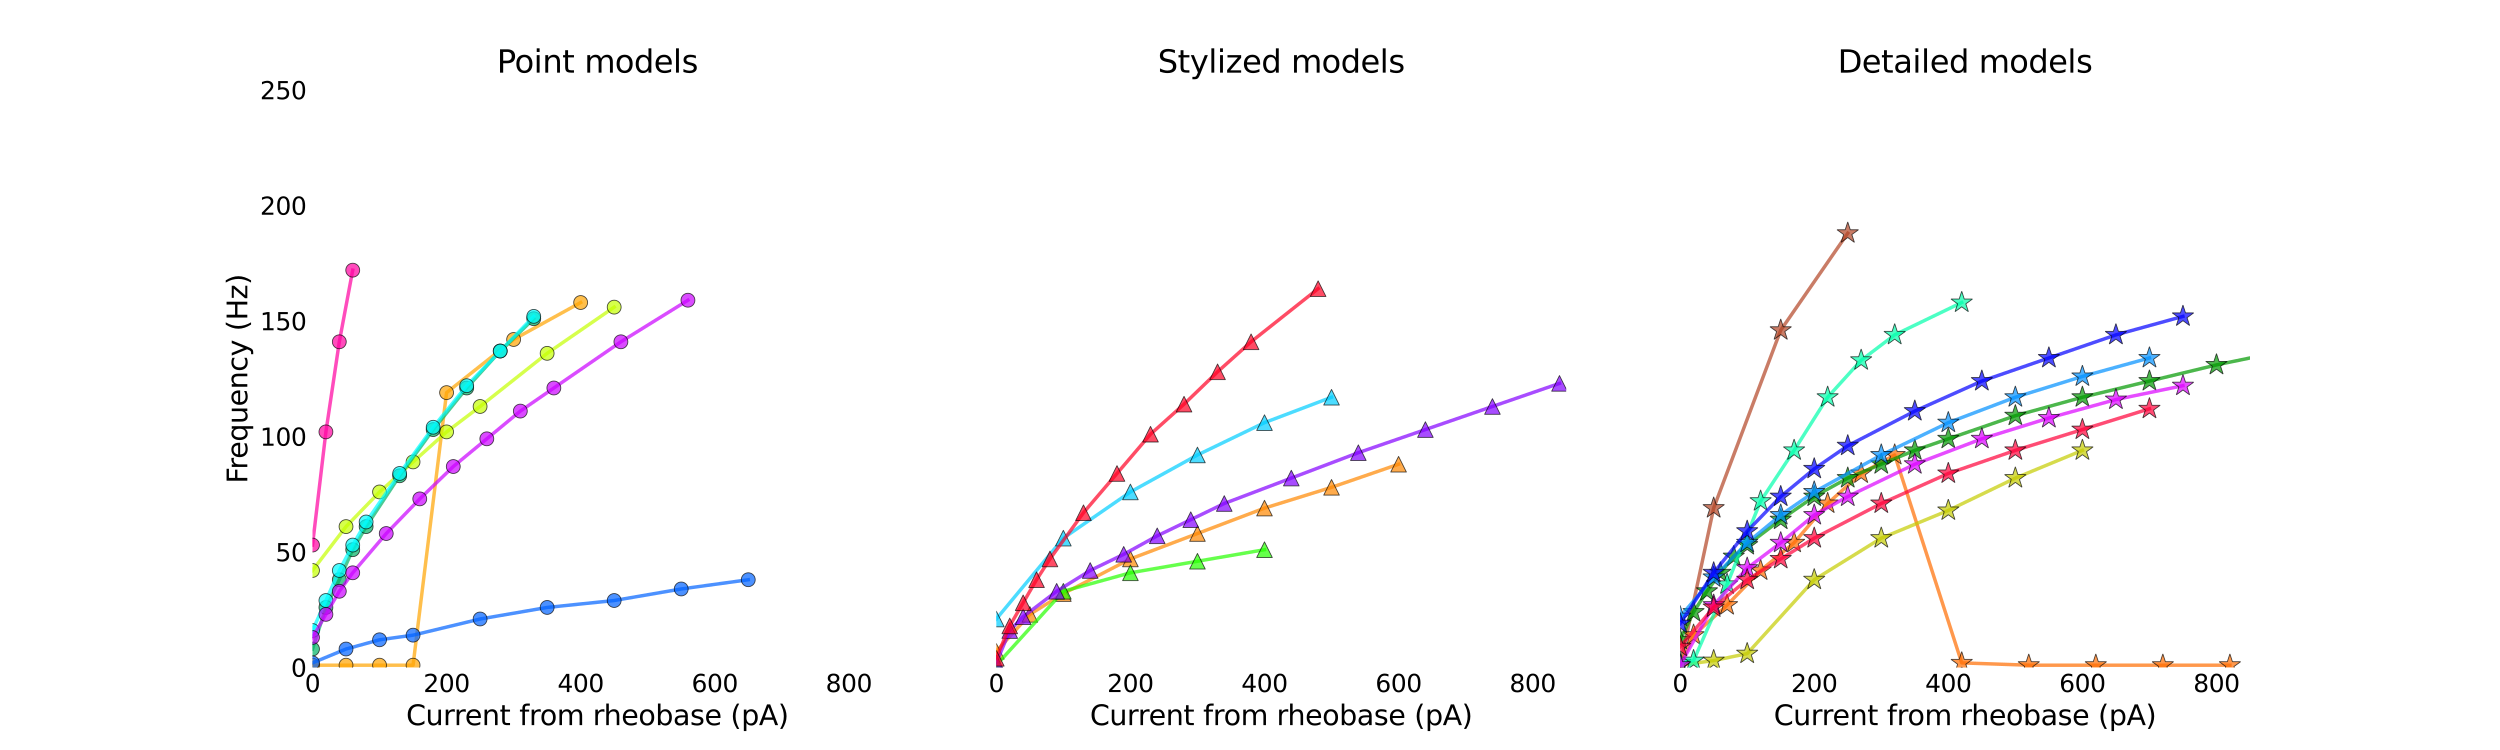 <?xml version="1.0" encoding="utf-8" standalone="no"?>
<!DOCTYPE svg PUBLIC "-//W3C//DTD SVG 1.1//EN"
  "http://www.w3.org/Graphics/SVG/1.1/DTD/svg11.dtd">
<svg xmlns:xlink="http://www.w3.org/1999/xlink" width="1440pt" height="432pt" viewBox="0 0 1440 432" xmlns="http://www.w3.org/2000/svg" version="1.1">
 <defs>
  <style type="text/css">*{stroke-linejoin: round; stroke-linecap: butt}</style>
 </defs>
 <g id="figure_1">
  <g id="patch_1">
   <path d="M 0 432 
L 1440 432 
L 1440 0 
L 0 0 
z
" style="fill: #ffffff"/>
  </g>
  <g id="axes_1">
   <g id="patch_2">
    <path d="M 180 384.48 
L 508.235 384.48 
L 508.235 51.84 
L 180 51.84 
z
" style="fill: #ffffff"/>
   </g>
   <g id="matplotlib.axis_1">
    <g id="xtick_1">
     <g id="line2d_1"/>
     <g id="text_1">
      <!-- 0 -->
      <g transform="translate(175.546 398.618) scale(0.14 -0.14)">
       <defs>
        <path id="DejaVuSans-30" d="M 2034 4250 
Q 1547 4250 1301 3770 
Q 1056 3291 1056 2328 
Q 1056 1369 1301 889 
Q 1547 409 2034 409 
Q 2525 409 2770 889 
Q 3016 1369 3016 2328 
Q 3016 3291 2770 3770 
Q 2525 4250 2034 4250 
z
M 2034 4750 
Q 2819 4750 3233 4129 
Q 3647 3509 3647 2328 
Q 3647 1150 3233 529 
Q 2819 -91 2034 -91 
Q 1250 -91 836 529 
Q 422 1150 422 2328 
Q 422 3509 836 4129 
Q 1250 4750 2034 4750 
z
" transform="scale(0.016)"/>
       </defs>
       <use xlink:href="#DejaVuSans-30"/>
      </g>
     </g>
    </g>
    <g id="xtick_2">
     <g id="line2d_2"/>
     <g id="text_2">
      <!-- 200 -->
      <g transform="translate(243.871 398.618) scale(0.14 -0.14)">
       <defs>
        <path id="DejaVuSans-32" d="M 1228 531 
L 3431 531 
L 3431 0 
L 469 0 
L 469 531 
Q 828 903 1448 1529 
Q 2069 2156 2228 2338 
Q 2531 2678 2651 2914 
Q 2772 3150 2772 3378 
Q 2772 3750 2511 3984 
Q 2250 4219 1831 4219 
Q 1534 4219 1204 4116 
Q 875 4013 500 3803 
L 500 4441 
Q 881 4594 1212 4672 
Q 1544 4750 1819 4750 
Q 2544 4750 2975 4387 
Q 3406 4025 3406 3419 
Q 3406 3131 3298 2873 
Q 3191 2616 2906 2266 
Q 2828 2175 2409 1742 
Q 1991 1309 1228 531 
z
" transform="scale(0.016)"/>
       </defs>
       <use xlink:href="#DejaVuSans-32"/>
       <use xlink:href="#DejaVuSans-30" x="63.623"/>
       <use xlink:href="#DejaVuSans-30" x="127.246"/>
      </g>
     </g>
    </g>
    <g id="xtick_3">
     <g id="line2d_3"/>
     <g id="text_3">
      <!-- 400 -->
      <g transform="translate(321.102 398.618) scale(0.14 -0.14)">
       <defs>
        <path id="DejaVuSans-34" d="M 2419 4116 
L 825 1625 
L 2419 1625 
L 2419 4116 
z
M 2253 4666 
L 3047 4666 
L 3047 1625 
L 3713 1625 
L 3713 1100 
L 3047 1100 
L 3047 0 
L 2419 0 
L 2419 1100 
L 313 1100 
L 313 1709 
L 2253 4666 
z
" transform="scale(0.016)"/>
       </defs>
       <use xlink:href="#DejaVuSans-34"/>
       <use xlink:href="#DejaVuSans-30" x="63.623"/>
       <use xlink:href="#DejaVuSans-30" x="127.246"/>
      </g>
     </g>
    </g>
    <g id="xtick_4">
     <g id="line2d_4"/>
     <g id="text_4">
      <!-- 600 -->
      <g transform="translate(398.334 398.618) scale(0.14 -0.14)">
       <defs>
        <path id="DejaVuSans-36" d="M 2113 2584 
Q 1688 2584 1439 2293 
Q 1191 2003 1191 1497 
Q 1191 994 1439 701 
Q 1688 409 2113 409 
Q 2538 409 2786 701 
Q 3034 994 3034 1497 
Q 3034 2003 2786 2293 
Q 2538 2584 2113 2584 
z
M 3366 4563 
L 3366 3988 
Q 3128 4100 2886 4159 
Q 2644 4219 2406 4219 
Q 1781 4219 1451 3797 
Q 1122 3375 1075 2522 
Q 1259 2794 1537 2939 
Q 1816 3084 2150 3084 
Q 2853 3084 3261 2657 
Q 3669 2231 3669 1497 
Q 3669 778 3244 343 
Q 2819 -91 2113 -91 
Q 1303 -91 875 529 
Q 447 1150 447 2328 
Q 447 3434 972 4092 
Q 1497 4750 2381 4750 
Q 2619 4750 2861 4703 
Q 3103 4656 3366 4563 
z
" transform="scale(0.016)"/>
       </defs>
       <use xlink:href="#DejaVuSans-36"/>
       <use xlink:href="#DejaVuSans-30" x="63.623"/>
       <use xlink:href="#DejaVuSans-30" x="127.246"/>
      </g>
     </g>
    </g>
    <g id="xtick_5">
     <g id="line2d_5"/>
     <g id="text_5">
      <!-- 800 -->
      <g transform="translate(475.566 398.618) scale(0.14 -0.14)">
       <defs>
        <path id="DejaVuSans-38" d="M 2034 2216 
Q 1584 2216 1326 1975 
Q 1069 1734 1069 1313 
Q 1069 891 1326 650 
Q 1584 409 2034 409 
Q 2484 409 2743 651 
Q 3003 894 3003 1313 
Q 3003 1734 2745 1975 
Q 2488 2216 2034 2216 
z
M 1403 2484 
Q 997 2584 770 2862 
Q 544 3141 544 3541 
Q 544 4100 942 4425 
Q 1341 4750 2034 4750 
Q 2731 4750 3128 4425 
Q 3525 4100 3525 3541 
Q 3525 3141 3298 2862 
Q 3072 2584 2669 2484 
Q 3125 2378 3379 2068 
Q 3634 1759 3634 1313 
Q 3634 634 3220 271 
Q 2806 -91 2034 -91 
Q 1263 -91 848 271 
Q 434 634 434 1313 
Q 434 1759 690 2068 
Q 947 2378 1403 2484 
z
M 1172 3481 
Q 1172 3119 1398 2916 
Q 1625 2713 2034 2713 
Q 2441 2713 2670 2916 
Q 2900 3119 2900 3481 
Q 2900 3844 2670 4047 
Q 2441 4250 2034 4250 
Q 1625 4250 1398 4047 
Q 1172 3844 1172 3481 
z
" transform="scale(0.016)"/>
       </defs>
       <use xlink:href="#DejaVuSans-38"/>
       <use xlink:href="#DejaVuSans-30" x="63.623"/>
       <use xlink:href="#DejaVuSans-30" x="127.246"/>
      </g>
     </g>
    </g>
    <g id="text_6">
     <!-- Current from rheobase (pA) -->
     <g transform="translate(233.934 417.687) scale(0.16 -0.16)">
      <defs>
       <path id="DejaVuSans-43" d="M 4122 4306 
L 4122 3641 
Q 3803 3938 3442 4084 
Q 3081 4231 2675 4231 
Q 1875 4231 1450 3742 
Q 1025 3253 1025 2328 
Q 1025 1406 1450 917 
Q 1875 428 2675 428 
Q 3081 428 3442 575 
Q 3803 722 4122 1019 
L 4122 359 
Q 3791 134 3420 21 
Q 3050 -91 2638 -91 
Q 1578 -91 968 557 
Q 359 1206 359 2328 
Q 359 3453 968 4101 
Q 1578 4750 2638 4750 
Q 3056 4750 3426 4639 
Q 3797 4528 4122 4306 
z
" transform="scale(0.016)"/>
       <path id="DejaVuSans-75" d="M 544 1381 
L 544 3500 
L 1119 3500 
L 1119 1403 
Q 1119 906 1312 657 
Q 1506 409 1894 409 
Q 2359 409 2629 706 
Q 2900 1003 2900 1516 
L 2900 3500 
L 3475 3500 
L 3475 0 
L 2900 0 
L 2900 538 
Q 2691 219 2414 64 
Q 2138 -91 1772 -91 
Q 1169 -91 856 284 
Q 544 659 544 1381 
z
M 1991 3584 
L 1991 3584 
z
" transform="scale(0.016)"/>
       <path id="DejaVuSans-72" d="M 2631 2963 
Q 2534 3019 2420 3045 
Q 2306 3072 2169 3072 
Q 1681 3072 1420 2755 
Q 1159 2438 1159 1844 
L 1159 0 
L 581 0 
L 581 3500 
L 1159 3500 
L 1159 2956 
Q 1341 3275 1631 3429 
Q 1922 3584 2338 3584 
Q 2397 3584 2469 3576 
Q 2541 3569 2628 3553 
L 2631 2963 
z
" transform="scale(0.016)"/>
       <path id="DejaVuSans-65" d="M 3597 1894 
L 3597 1613 
L 953 1613 
Q 991 1019 1311 708 
Q 1631 397 2203 397 
Q 2534 397 2845 478 
Q 3156 559 3463 722 
L 3463 178 
Q 3153 47 2828 -22 
Q 2503 -91 2169 -91 
Q 1331 -91 842 396 
Q 353 884 353 1716 
Q 353 2575 817 3079 
Q 1281 3584 2069 3584 
Q 2775 3584 3186 3129 
Q 3597 2675 3597 1894 
z
M 3022 2063 
Q 3016 2534 2758 2815 
Q 2500 3097 2075 3097 
Q 1594 3097 1305 2825 
Q 1016 2553 972 2059 
L 3022 2063 
z
" transform="scale(0.016)"/>
       <path id="DejaVuSans-6e" d="M 3513 2113 
L 3513 0 
L 2938 0 
L 2938 2094 
Q 2938 2591 2744 2837 
Q 2550 3084 2163 3084 
Q 1697 3084 1428 2787 
Q 1159 2491 1159 1978 
L 1159 0 
L 581 0 
L 581 3500 
L 1159 3500 
L 1159 2956 
Q 1366 3272 1645 3428 
Q 1925 3584 2291 3584 
Q 2894 3584 3203 3211 
Q 3513 2838 3513 2113 
z
" transform="scale(0.016)"/>
       <path id="DejaVuSans-74" d="M 1172 4494 
L 1172 3500 
L 2356 3500 
L 2356 3053 
L 1172 3053 
L 1172 1153 
Q 1172 725 1289 603 
Q 1406 481 1766 481 
L 2356 481 
L 2356 0 
L 1766 0 
Q 1100 0 847 248 
Q 594 497 594 1153 
L 594 3053 
L 172 3053 
L 172 3500 
L 594 3500 
L 594 4494 
L 1172 4494 
z
" transform="scale(0.016)"/>
       <path id="DejaVuSans-20" transform="scale(0.016)"/>
       <path id="DejaVuSans-66" d="M 2375 4863 
L 2375 4384 
L 1825 4384 
Q 1516 4384 1395 4259 
Q 1275 4134 1275 3809 
L 1275 3500 
L 2222 3500 
L 2222 3053 
L 1275 3053 
L 1275 0 
L 697 0 
L 697 3053 
L 147 3053 
L 147 3500 
L 697 3500 
L 697 3744 
Q 697 4328 969 4595 
Q 1241 4863 1831 4863 
L 2375 4863 
z
" transform="scale(0.016)"/>
       <path id="DejaVuSans-6f" d="M 1959 3097 
Q 1497 3097 1228 2736 
Q 959 2375 959 1747 
Q 959 1119 1226 758 
Q 1494 397 1959 397 
Q 2419 397 2687 759 
Q 2956 1122 2956 1747 
Q 2956 2369 2687 2733 
Q 2419 3097 1959 3097 
z
M 1959 3584 
Q 2709 3584 3137 3096 
Q 3566 2609 3566 1747 
Q 3566 888 3137 398 
Q 2709 -91 1959 -91 
Q 1206 -91 779 398 
Q 353 888 353 1747 
Q 353 2609 779 3096 
Q 1206 3584 1959 3584 
z
" transform="scale(0.016)"/>
       <path id="DejaVuSans-6d" d="M 3328 2828 
Q 3544 3216 3844 3400 
Q 4144 3584 4550 3584 
Q 5097 3584 5394 3201 
Q 5691 2819 5691 2113 
L 5691 0 
L 5113 0 
L 5113 2094 
Q 5113 2597 4934 2840 
Q 4756 3084 4391 3084 
Q 3944 3084 3684 2787 
Q 3425 2491 3425 1978 
L 3425 0 
L 2847 0 
L 2847 2094 
Q 2847 2600 2669 2842 
Q 2491 3084 2119 3084 
Q 1678 3084 1418 2786 
Q 1159 2488 1159 1978 
L 1159 0 
L 581 0 
L 581 3500 
L 1159 3500 
L 1159 2956 
Q 1356 3278 1631 3431 
Q 1906 3584 2284 3584 
Q 2666 3584 2933 3390 
Q 3200 3197 3328 2828 
z
" transform="scale(0.016)"/>
       <path id="DejaVuSans-68" d="M 3513 2113 
L 3513 0 
L 2938 0 
L 2938 2094 
Q 2938 2591 2744 2837 
Q 2550 3084 2163 3084 
Q 1697 3084 1428 2787 
Q 1159 2491 1159 1978 
L 1159 0 
L 581 0 
L 581 4863 
L 1159 4863 
L 1159 2956 
Q 1366 3272 1645 3428 
Q 1925 3584 2291 3584 
Q 2894 3584 3203 3211 
Q 3513 2838 3513 2113 
z
" transform="scale(0.016)"/>
       <path id="DejaVuSans-62" d="M 3116 1747 
Q 3116 2381 2855 2742 
Q 2594 3103 2138 3103 
Q 1681 3103 1420 2742 
Q 1159 2381 1159 1747 
Q 1159 1113 1420 752 
Q 1681 391 2138 391 
Q 2594 391 2855 752 
Q 3116 1113 3116 1747 
z
M 1159 2969 
Q 1341 3281 1617 3432 
Q 1894 3584 2278 3584 
Q 2916 3584 3314 3078 
Q 3713 2572 3713 1747 
Q 3713 922 3314 415 
Q 2916 -91 2278 -91 
Q 1894 -91 1617 61 
Q 1341 213 1159 525 
L 1159 0 
L 581 0 
L 581 4863 
L 1159 4863 
L 1159 2969 
z
" transform="scale(0.016)"/>
       <path id="DejaVuSans-61" d="M 2194 1759 
Q 1497 1759 1228 1600 
Q 959 1441 959 1056 
Q 959 750 1161 570 
Q 1363 391 1709 391 
Q 2188 391 2477 730 
Q 2766 1069 2766 1631 
L 2766 1759 
L 2194 1759 
z
M 3341 1997 
L 3341 0 
L 2766 0 
L 2766 531 
Q 2569 213 2275 61 
Q 1981 -91 1556 -91 
Q 1019 -91 701 211 
Q 384 513 384 1019 
Q 384 1609 779 1909 
Q 1175 2209 1959 2209 
L 2766 2209 
L 2766 2266 
Q 2766 2663 2505 2880 
Q 2244 3097 1772 3097 
Q 1472 3097 1187 3025 
Q 903 2953 641 2809 
L 641 3341 
Q 956 3463 1253 3523 
Q 1550 3584 1831 3584 
Q 2591 3584 2966 3190 
Q 3341 2797 3341 1997 
z
" transform="scale(0.016)"/>
       <path id="DejaVuSans-73" d="M 2834 3397 
L 2834 2853 
Q 2591 2978 2328 3040 
Q 2066 3103 1784 3103 
Q 1356 3103 1142 2972 
Q 928 2841 928 2578 
Q 928 2378 1081 2264 
Q 1234 2150 1697 2047 
L 1894 2003 
Q 2506 1872 2764 1633 
Q 3022 1394 3022 966 
Q 3022 478 2636 193 
Q 2250 -91 1575 -91 
Q 1294 -91 989 -36 
Q 684 19 347 128 
L 347 722 
Q 666 556 975 473 
Q 1284 391 1588 391 
Q 1994 391 2212 530 
Q 2431 669 2431 922 
Q 2431 1156 2273 1281 
Q 2116 1406 1581 1522 
L 1381 1569 
Q 847 1681 609 1914 
Q 372 2147 372 2553 
Q 372 3047 722 3315 
Q 1072 3584 1716 3584 
Q 2034 3584 2315 3537 
Q 2597 3491 2834 3397 
z
" transform="scale(0.016)"/>
       <path id="DejaVuSans-28" d="M 1984 4856 
Q 1566 4138 1362 3434 
Q 1159 2731 1159 2009 
Q 1159 1288 1364 580 
Q 1569 -128 1984 -844 
L 1484 -844 
Q 1016 -109 783 600 
Q 550 1309 550 2009 
Q 550 2706 781 3412 
Q 1013 4119 1484 4856 
L 1984 4856 
z
" transform="scale(0.016)"/>
       <path id="DejaVuSans-70" d="M 1159 525 
L 1159 -1331 
L 581 -1331 
L 581 3500 
L 1159 3500 
L 1159 2969 
Q 1341 3281 1617 3432 
Q 1894 3584 2278 3584 
Q 2916 3584 3314 3078 
Q 3713 2572 3713 1747 
Q 3713 922 3314 415 
Q 2916 -91 2278 -91 
Q 1894 -91 1617 61 
Q 1341 213 1159 525 
z
M 3116 1747 
Q 3116 2381 2855 2742 
Q 2594 3103 2138 3103 
Q 1681 3103 1420 2742 
Q 1159 2381 1159 1747 
Q 1159 1113 1420 752 
Q 1681 391 2138 391 
Q 2594 391 2855 752 
Q 3116 1113 3116 1747 
z
" transform="scale(0.016)"/>
       <path id="DejaVuSans-41" d="M 2188 4044 
L 1331 1722 
L 3047 1722 
L 2188 4044 
z
M 1831 4666 
L 2547 4666 
L 4325 0 
L 3669 0 
L 3244 1197 
L 1141 1197 
L 716 0 
L 50 0 
L 1831 4666 
z
" transform="scale(0.016)"/>
       <path id="DejaVuSans-29" d="M 513 4856 
L 1013 4856 
Q 1481 4119 1714 3412 
Q 1947 2706 1947 2009 
Q 1947 1309 1714 600 
Q 1481 -109 1013 -844 
L 513 -844 
Q 928 -128 1133 580 
Q 1338 1288 1338 2009 
Q 1338 2731 1133 3434 
Q 928 4138 513 4856 
z
" transform="scale(0.016)"/>
      </defs>
      <use xlink:href="#DejaVuSans-43"/>
      <use xlink:href="#DejaVuSans-75" x="69.824"/>
      <use xlink:href="#DejaVuSans-72" x="133.203"/>
      <use xlink:href="#DejaVuSans-72" x="172.566"/>
      <use xlink:href="#DejaVuSans-65" x="211.43"/>
      <use xlink:href="#DejaVuSans-6e" x="272.953"/>
      <use xlink:href="#DejaVuSans-74" x="336.332"/>
      <use xlink:href="#DejaVuSans-20" x="375.541"/>
      <use xlink:href="#DejaVuSans-66" x="407.328"/>
      <use xlink:href="#DejaVuSans-72" x="442.533"/>
      <use xlink:href="#DejaVuSans-6f" x="481.396"/>
      <use xlink:href="#DejaVuSans-6d" x="542.578"/>
      <use xlink:href="#DejaVuSans-20" x="639.99"/>
      <use xlink:href="#DejaVuSans-72" x="671.777"/>
      <use xlink:href="#DejaVuSans-68" x="711.141"/>
      <use xlink:href="#DejaVuSans-65" x="774.52"/>
      <use xlink:href="#DejaVuSans-6f" x="836.043"/>
      <use xlink:href="#DejaVuSans-62" x="897.225"/>
      <use xlink:href="#DejaVuSans-61" x="960.701"/>
      <use xlink:href="#DejaVuSans-73" x="1021.98"/>
      <use xlink:href="#DejaVuSans-65" x="1074.08"/>
      <use xlink:href="#DejaVuSans-20" x="1135.604"/>
      <use xlink:href="#DejaVuSans-28" x="1167.391"/>
      <use xlink:href="#DejaVuSans-70" x="1206.404"/>
      <use xlink:href="#DejaVuSans-41" x="1269.881"/>
      <use xlink:href="#DejaVuSans-29" x="1338.289"/>
     </g>
    </g>
   </g>
   <g id="matplotlib.axis_2">
    <g id="ytick_1">
     <g id="line2d_6"/>
     <g id="text_7">
      <!-- 0 -->
      <g transform="translate(167.593 389.799) scale(0.14 -0.14)">
       <use xlink:href="#DejaVuSans-30"/>
      </g>
     </g>
    </g>
    <g id="ytick_2">
     <g id="line2d_7"/>
     <g id="text_8">
      <!-- 50 -->
      <g transform="translate(158.685 323.271) scale(0.14 -0.14)">
       <defs>
        <path id="DejaVuSans-35" d="M 691 4666 
L 3169 4666 
L 3169 4134 
L 1269 4134 
L 1269 2991 
Q 1406 3038 1543 3061 
Q 1681 3084 1819 3084 
Q 2600 3084 3056 2656 
Q 3513 2228 3513 1497 
Q 3513 744 3044 326 
Q 2575 -91 1722 -91 
Q 1428 -91 1123 -41 
Q 819 9 494 109 
L 494 744 
Q 775 591 1075 516 
Q 1375 441 1709 441 
Q 2250 441 2565 725 
Q 2881 1009 2881 1497 
Q 2881 1984 2565 2268 
Q 2250 2553 1709 2553 
Q 1456 2553 1204 2497 
Q 953 2441 691 2322 
L 691 4666 
z
" transform="scale(0.016)"/>
       </defs>
       <use xlink:href="#DejaVuSans-35"/>
       <use xlink:href="#DejaVuSans-30" x="63.623"/>
      </g>
     </g>
    </g>
    <g id="ytick_3">
     <g id="line2d_8"/>
     <g id="text_9">
      <!-- 100 -->
      <g transform="translate(149.778 256.743) scale(0.14 -0.14)">
       <defs>
        <path id="DejaVuSans-31" d="M 794 531 
L 1825 531 
L 1825 4091 
L 703 3866 
L 703 4441 
L 1819 4666 
L 2450 4666 
L 2450 531 
L 3481 531 
L 3481 0 
L 794 0 
L 794 531 
z
" transform="scale(0.016)"/>
       </defs>
       <use xlink:href="#DejaVuSans-31"/>
       <use xlink:href="#DejaVuSans-30" x="63.623"/>
       <use xlink:href="#DejaVuSans-30" x="127.246"/>
      </g>
     </g>
    </g>
    <g id="ytick_4">
     <g id="line2d_9"/>
     <g id="text_10">
      <!-- 150 -->
      <g transform="translate(149.778 190.215) scale(0.14 -0.14)">
       <use xlink:href="#DejaVuSans-31"/>
       <use xlink:href="#DejaVuSans-35" x="63.623"/>
       <use xlink:href="#DejaVuSans-30" x="127.246"/>
      </g>
     </g>
    </g>
    <g id="ytick_5">
     <g id="line2d_10"/>
     <g id="text_11">
      <!-- 200 -->
      <g transform="translate(149.778 123.687) scale(0.14 -0.14)">
       <use xlink:href="#DejaVuSans-32"/>
       <use xlink:href="#DejaVuSans-30" x="63.623"/>
       <use xlink:href="#DejaVuSans-30" x="127.246"/>
      </g>
     </g>
    </g>
    <g id="ytick_6">
     <g id="line2d_11"/>
     <g id="text_12">
      <!-- 250 -->
      <g transform="translate(149.778 57.159) scale(0.14 -0.14)">
       <use xlink:href="#DejaVuSans-32"/>
       <use xlink:href="#DejaVuSans-35" x="63.623"/>
       <use xlink:href="#DejaVuSans-30" x="127.246"/>
      </g>
     </g>
    </g>
    <g id="text_13">
     <!-- Frequency (Hz) -->
     <g transform="translate(142.45 278.488) rotate(-90) scale(0.16 -0.16)">
      <defs>
       <path id="DejaVuSans-46" d="M 628 4666 
L 3309 4666 
L 3309 4134 
L 1259 4134 
L 1259 2759 
L 3109 2759 
L 3109 2228 
L 1259 2228 
L 1259 0 
L 628 0 
L 628 4666 
z
" transform="scale(0.016)"/>
       <path id="DejaVuSans-71" d="M 947 1747 
Q 947 1113 1208 752 
Q 1469 391 1925 391 
Q 2381 391 2643 752 
Q 2906 1113 2906 1747 
Q 2906 2381 2643 2742 
Q 2381 3103 1925 3103 
Q 1469 3103 1208 2742 
Q 947 2381 947 1747 
z
M 2906 525 
Q 2725 213 2448 61 
Q 2172 -91 1784 -91 
Q 1150 -91 751 415 
Q 353 922 353 1747 
Q 353 2572 751 3078 
Q 1150 3584 1784 3584 
Q 2172 3584 2448 3432 
Q 2725 3281 2906 2969 
L 2906 3500 
L 3481 3500 
L 3481 -1331 
L 2906 -1331 
L 2906 525 
z
" transform="scale(0.016)"/>
       <path id="DejaVuSans-63" d="M 3122 3366 
L 3122 2828 
Q 2878 2963 2633 3030 
Q 2388 3097 2138 3097 
Q 1578 3097 1268 2742 
Q 959 2388 959 1747 
Q 959 1106 1268 751 
Q 1578 397 2138 397 
Q 2388 397 2633 464 
Q 2878 531 3122 666 
L 3122 134 
Q 2881 22 2623 -34 
Q 2366 -91 2075 -91 
Q 1284 -91 818 406 
Q 353 903 353 1747 
Q 353 2603 823 3093 
Q 1294 3584 2113 3584 
Q 2378 3584 2631 3529 
Q 2884 3475 3122 3366 
z
" transform="scale(0.016)"/>
       <path id="DejaVuSans-79" d="M 2059 -325 
Q 1816 -950 1584 -1140 
Q 1353 -1331 966 -1331 
L 506 -1331 
L 506 -850 
L 844 -850 
Q 1081 -850 1212 -737 
Q 1344 -625 1503 -206 
L 1606 56 
L 191 3500 
L 800 3500 
L 1894 763 
L 2988 3500 
L 3597 3500 
L 2059 -325 
z
" transform="scale(0.016)"/>
       <path id="DejaVuSans-48" d="M 628 4666 
L 1259 4666 
L 1259 2753 
L 3553 2753 
L 3553 4666 
L 4184 4666 
L 4184 0 
L 3553 0 
L 3553 2222 
L 1259 2222 
L 1259 0 
L 628 0 
L 628 4666 
z
" transform="scale(0.016)"/>
       <path id="DejaVuSans-7a" d="M 353 3500 
L 3084 3500 
L 3084 2975 
L 922 459 
L 3084 459 
L 3084 0 
L 275 0 
L 275 525 
L 2438 3041 
L 353 3041 
L 353 3500 
z
" transform="scale(0.016)"/>
      </defs>
      <use xlink:href="#DejaVuSans-46"/>
      <use xlink:href="#DejaVuSans-72" x="50.27"/>
      <use xlink:href="#DejaVuSans-65" x="89.133"/>
      <use xlink:href="#DejaVuSans-71" x="150.656"/>
      <use xlink:href="#DejaVuSans-75" x="214.133"/>
      <use xlink:href="#DejaVuSans-65" x="277.512"/>
      <use xlink:href="#DejaVuSans-6e" x="339.035"/>
      <use xlink:href="#DejaVuSans-63" x="402.414"/>
      <use xlink:href="#DejaVuSans-79" x="457.395"/>
      <use xlink:href="#DejaVuSans-20" x="516.574"/>
      <use xlink:href="#DejaVuSans-28" x="548.361"/>
      <use xlink:href="#DejaVuSans-48" x="587.375"/>
      <use xlink:href="#DejaVuSans-7a" x="662.57"/>
      <use xlink:href="#DejaVuSans-29" x="715.061"/>
     </g>
    </g>
   </g>
   <g id="line2d_12">
    <path d="M 180 383.149 
L 199.308 383.149 
L 218.616 383.149 
L 237.924 383.149 
L 257.232 226.143 
L 295.848 195.54 
L 334.464 174.252 
" clip-path="url(#p8fef41be3a)" style="fill: none; stroke: #ffa500; stroke-opacity: 0.7; stroke-width: 2; stroke-linecap: square"/>
    <defs>
     <path id="md187ede99e" d="M 0 4 
C 1.061 4 2.078 3.579 2.828 2.828 
C 3.579 2.078 4 1.061 4 0 
C 4 -1.061 3.579 -2.078 2.828 -2.828 
C 2.078 -3.579 1.061 -4 0 -4 
C -1.061 -4 -2.078 -3.579 -2.828 -2.828 
C -3.579 -2.078 -4 -1.061 -4 0 
C -4 1.061 -3.579 2.078 -2.828 2.828 
C -2.078 3.579 -1.061 4 0 4 
z
" style="stroke: #000000; stroke-opacity: 0.7; stroke-width: 0.5"/>
    </defs>
    <g clip-path="url(#p8fef41be3a)">
     <use xlink:href="#md187ede99e" x="180" y="383.149" style="fill: #ffa500; fill-opacity: 0.7; stroke: #000000; stroke-opacity: 0.7; stroke-width: 0.5"/>
     <use xlink:href="#md187ede99e" x="199.308" y="383.149" style="fill: #ffa500; fill-opacity: 0.7; stroke: #000000; stroke-opacity: 0.7; stroke-width: 0.5"/>
     <use xlink:href="#md187ede99e" x="218.616" y="383.149" style="fill: #ffa500; fill-opacity: 0.7; stroke: #000000; stroke-opacity: 0.7; stroke-width: 0.5"/>
     <use xlink:href="#md187ede99e" x="237.924" y="383.149" style="fill: #ffa500; fill-opacity: 0.7; stroke: #000000; stroke-opacity: 0.7; stroke-width: 0.5"/>
     <use xlink:href="#md187ede99e" x="257.232" y="226.143" style="fill: #ffa500; fill-opacity: 0.7; stroke: #000000; stroke-opacity: 0.7; stroke-width: 0.5"/>
     <use xlink:href="#md187ede99e" x="295.848" y="195.54" style="fill: #ffa500; fill-opacity: 0.7; stroke: #000000; stroke-opacity: 0.7; stroke-width: 0.5"/>
     <use xlink:href="#md187ede99e" x="334.464" y="174.252" style="fill: #ffa500; fill-opacity: 0.7; stroke: #000000; stroke-opacity: 0.7; stroke-width: 0.5"/>
    </g>
   </g>
   <g id="line2d_13">
    <path d="M 180 328.596 
L 199.308 303.316 
L 218.616 283.357 
L 237.924 266.06 
L 257.232 248.763 
L 276.54 234.127 
L 315.156 203.524 
L 353.772 176.913 
" clip-path="url(#p8fef41be3a)" style="fill: none; stroke: #c5ff00; stroke-opacity: 0.7; stroke-width: 2; stroke-linecap: square"/>
    <defs>
     <path id="m54a3f84780" d="M 0 4 
C 1.061 4 2.078 3.579 2.828 2.828 
C 3.579 2.078 4 1.061 4 0 
C 4 -1.061 3.579 -2.078 2.828 -2.828 
C 2.078 -3.579 1.061 -4 0 -4 
C -1.061 -4 -2.078 -3.579 -2.828 -2.828 
C -3.579 -2.078 -4 -1.061 -4 0 
C -4 1.061 -3.579 2.078 -2.828 2.828 
C -2.078 3.579 -1.061 4 0 4 
z
" style="stroke: #000000; stroke-opacity: 0.7; stroke-width: 0.5"/>
    </defs>
    <g clip-path="url(#p8fef41be3a)">
     <use xlink:href="#m54a3f84780" x="180" y="328.596" style="fill: #c5ff00; fill-opacity: 0.7; stroke: #000000; stroke-opacity: 0.7; stroke-width: 0.5"/>
     <use xlink:href="#m54a3f84780" x="199.308" y="303.316" style="fill: #c5ff00; fill-opacity: 0.7; stroke: #000000; stroke-opacity: 0.7; stroke-width: 0.5"/>
     <use xlink:href="#m54a3f84780" x="218.616" y="283.357" style="fill: #c5ff00; fill-opacity: 0.7; stroke: #000000; stroke-opacity: 0.7; stroke-width: 0.5"/>
     <use xlink:href="#m54a3f84780" x="237.924" y="266.06" style="fill: #c5ff00; fill-opacity: 0.7; stroke: #000000; stroke-opacity: 0.7; stroke-width: 0.5"/>
     <use xlink:href="#m54a3f84780" x="257.232" y="248.763" style="fill: #c5ff00; fill-opacity: 0.7; stroke: #000000; stroke-opacity: 0.7; stroke-width: 0.5"/>
     <use xlink:href="#m54a3f84780" x="276.54" y="234.127" style="fill: #c5ff00; fill-opacity: 0.7; stroke: #000000; stroke-opacity: 0.7; stroke-width: 0.5"/>
     <use xlink:href="#m54a3f84780" x="315.156" y="203.524" style="fill: #c5ff00; fill-opacity: 0.7; stroke: #000000; stroke-opacity: 0.7; stroke-width: 0.5"/>
     <use xlink:href="#m54a3f84780" x="353.772" y="176.913" style="fill: #c5ff00; fill-opacity: 0.7; stroke: #000000; stroke-opacity: 0.7; stroke-width: 0.5"/>
    </g>
   </g>
   <g id="line2d_14">
    <path d="M 180 373.836 
L 187.723 349.885 
L 195.446 333.919 
L 203.17 316.621 
L 210.893 303.316 
L 230.201 274.044 
L 249.509 247.432 
L 268.817 223.482 
L 288.125 202.193 
L 307.433 183.565 
" clip-path="url(#p8fef41be3a)" style="fill: none; stroke: #00b266; stroke-opacity: 0.7; stroke-width: 2; stroke-linecap: square"/>
    <defs>
     <path id="ma8e209b727" d="M 0 4 
C 1.061 4 2.078 3.579 2.828 2.828 
C 3.579 2.078 4 1.061 4 0 
C 4 -1.061 3.579 -2.078 2.828 -2.828 
C 2.078 -3.579 1.061 -4 0 -4 
C -1.061 -4 -2.078 -3.579 -2.828 -2.828 
C -3.579 -2.078 -4 -1.061 -4 0 
C -4 1.061 -3.579 2.078 -2.828 2.828 
C -2.078 3.579 -1.061 4 0 4 
z
" style="stroke: #000000; stroke-opacity: 0.7; stroke-width: 0.5"/>
    </defs>
    <g clip-path="url(#p8fef41be3a)">
     <use xlink:href="#ma8e209b727" x="180" y="373.836" style="fill: #00b266; fill-opacity: 0.7; stroke: #000000; stroke-opacity: 0.7; stroke-width: 0.5"/>
     <use xlink:href="#ma8e209b727" x="187.723" y="349.885" style="fill: #00b266; fill-opacity: 0.7; stroke: #000000; stroke-opacity: 0.7; stroke-width: 0.5"/>
     <use xlink:href="#ma8e209b727" x="195.446" y="333.919" style="fill: #00b266; fill-opacity: 0.7; stroke: #000000; stroke-opacity: 0.7; stroke-width: 0.5"/>
     <use xlink:href="#ma8e209b727" x="203.17" y="316.621" style="fill: #00b266; fill-opacity: 0.7; stroke: #000000; stroke-opacity: 0.7; stroke-width: 0.5"/>
     <use xlink:href="#ma8e209b727" x="210.893" y="303.316" style="fill: #00b266; fill-opacity: 0.7; stroke: #000000; stroke-opacity: 0.7; stroke-width: 0.5"/>
     <use xlink:href="#ma8e209b727" x="230.201" y="274.044" style="fill: #00b266; fill-opacity: 0.7; stroke: #000000; stroke-opacity: 0.7; stroke-width: 0.5"/>
     <use xlink:href="#ma8e209b727" x="249.509" y="247.432" style="fill: #00b266; fill-opacity: 0.7; stroke: #000000; stroke-opacity: 0.7; stroke-width: 0.5"/>
     <use xlink:href="#ma8e209b727" x="268.817" y="223.482" style="fill: #00b266; fill-opacity: 0.7; stroke: #000000; stroke-opacity: 0.7; stroke-width: 0.5"/>
     <use xlink:href="#ma8e209b727" x="288.125" y="202.193" style="fill: #00b266; fill-opacity: 0.7; stroke: #000000; stroke-opacity: 0.7; stroke-width: 0.5"/>
     <use xlink:href="#ma8e209b727" x="307.433" y="183.565" style="fill: #00b266; fill-opacity: 0.7; stroke: #000000; stroke-opacity: 0.7; stroke-width: 0.5"/>
    </g>
   </g>
   <g id="line2d_15">
    <path d="M 180 363.191 
L 187.723 345.894 
L 195.446 328.596 
L 203.17 313.96 
L 210.893 300.655 
L 230.201 272.713 
L 249.509 246.102 
L 268.817 222.152 
L 288.125 202.193 
L 307.433 182.235 
" clip-path="url(#p8fef41be3a)" style="fill: none; stroke: #00fcff; stroke-opacity: 0.7; stroke-width: 2; stroke-linecap: square"/>
    <defs>
     <path id="m0bcbabcaa7" d="M 0 4 
C 1.061 4 2.078 3.579 2.828 2.828 
C 3.579 2.078 4 1.061 4 0 
C 4 -1.061 3.579 -2.078 2.828 -2.828 
C 2.078 -3.579 1.061 -4 0 -4 
C -1.061 -4 -2.078 -3.579 -2.828 -2.828 
C -3.579 -2.078 -4 -1.061 -4 0 
C -4 1.061 -3.579 2.078 -2.828 2.828 
C -2.078 3.579 -1.061 4 0 4 
z
" style="stroke: #000000; stroke-opacity: 0.7; stroke-width: 0.5"/>
    </defs>
    <g clip-path="url(#p8fef41be3a)">
     <use xlink:href="#m0bcbabcaa7" x="180" y="363.191" style="fill: #00fcff; fill-opacity: 0.7; stroke: #000000; stroke-opacity: 0.7; stroke-width: 0.5"/>
     <use xlink:href="#m0bcbabcaa7" x="187.723" y="345.894" style="fill: #00fcff; fill-opacity: 0.7; stroke: #000000; stroke-opacity: 0.7; stroke-width: 0.5"/>
     <use xlink:href="#m0bcbabcaa7" x="195.446" y="328.596" style="fill: #00fcff; fill-opacity: 0.7; stroke: #000000; stroke-opacity: 0.7; stroke-width: 0.5"/>
     <use xlink:href="#m0bcbabcaa7" x="203.17" y="313.96" style="fill: #00fcff; fill-opacity: 0.7; stroke: #000000; stroke-opacity: 0.7; stroke-width: 0.5"/>
     <use xlink:href="#m0bcbabcaa7" x="210.893" y="300.655" style="fill: #00fcff; fill-opacity: 0.7; stroke: #000000; stroke-opacity: 0.7; stroke-width: 0.5"/>
     <use xlink:href="#m0bcbabcaa7" x="230.201" y="272.713" style="fill: #00fcff; fill-opacity: 0.7; stroke: #000000; stroke-opacity: 0.7; stroke-width: 0.5"/>
     <use xlink:href="#m0bcbabcaa7" x="249.509" y="246.102" style="fill: #00fcff; fill-opacity: 0.7; stroke: #000000; stroke-opacity: 0.7; stroke-width: 0.5"/>
     <use xlink:href="#m0bcbabcaa7" x="268.817" y="222.152" style="fill: #00fcff; fill-opacity: 0.7; stroke: #000000; stroke-opacity: 0.7; stroke-width: 0.5"/>
     <use xlink:href="#m0bcbabcaa7" x="288.125" y="202.193" style="fill: #00fcff; fill-opacity: 0.7; stroke: #000000; stroke-opacity: 0.7; stroke-width: 0.5"/>
     <use xlink:href="#m0bcbabcaa7" x="307.433" y="182.235" style="fill: #00fcff; fill-opacity: 0.7; stroke: #000000; stroke-opacity: 0.7; stroke-width: 0.5"/>
    </g>
   </g>
   <g id="line2d_16">
    <path d="M 180 381.819 
L 199.308 373.836 
L 218.616 368.513 
L 237.924 365.852 
L 276.54 356.538 
L 315.156 349.885 
L 353.772 345.894 
L 392.388 339.241 
L 431.003 333.919 
" clip-path="url(#p8fef41be3a)" style="fill: none; stroke: #0063ff; stroke-opacity: 0.7; stroke-width: 2; stroke-linecap: square"/>
    <defs>
     <path id="m624ced32b0" d="M 0 4 
C 1.061 4 2.078 3.579 2.828 2.828 
C 3.579 2.078 4 1.061 4 0 
C 4 -1.061 3.579 -2.078 2.828 -2.828 
C 2.078 -3.579 1.061 -4 0 -4 
C -1.061 -4 -2.078 -3.579 -2.828 -2.828 
C -3.579 -2.078 -4 -1.061 -4 0 
C -4 1.061 -3.579 2.078 -2.828 2.828 
C -2.078 3.579 -1.061 4 0 4 
z
" style="stroke: #000000; stroke-opacity: 0.7; stroke-width: 0.5"/>
    </defs>
    <g clip-path="url(#p8fef41be3a)">
     <use xlink:href="#m624ced32b0" x="180" y="381.819" style="fill: #0063ff; fill-opacity: 0.7; stroke: #000000; stroke-opacity: 0.7; stroke-width: 0.5"/>
     <use xlink:href="#m624ced32b0" x="199.308" y="373.836" style="fill: #0063ff; fill-opacity: 0.7; stroke: #000000; stroke-opacity: 0.7; stroke-width: 0.5"/>
     <use xlink:href="#m624ced32b0" x="218.616" y="368.513" style="fill: #0063ff; fill-opacity: 0.7; stroke: #000000; stroke-opacity: 0.7; stroke-width: 0.5"/>
     <use xlink:href="#m624ced32b0" x="237.924" y="365.852" style="fill: #0063ff; fill-opacity: 0.7; stroke: #000000; stroke-opacity: 0.7; stroke-width: 0.5"/>
     <use xlink:href="#m624ced32b0" x="276.54" y="356.538" style="fill: #0063ff; fill-opacity: 0.7; stroke: #000000; stroke-opacity: 0.7; stroke-width: 0.5"/>
     <use xlink:href="#m624ced32b0" x="315.156" y="349.885" style="fill: #0063ff; fill-opacity: 0.7; stroke: #000000; stroke-opacity: 0.7; stroke-width: 0.5"/>
     <use xlink:href="#m624ced32b0" x="353.772" y="345.894" style="fill: #0063ff; fill-opacity: 0.7; stroke: #000000; stroke-opacity: 0.7; stroke-width: 0.5"/>
     <use xlink:href="#m624ced32b0" x="392.388" y="339.241" style="fill: #0063ff; fill-opacity: 0.7; stroke: #000000; stroke-opacity: 0.7; stroke-width: 0.5"/>
     <use xlink:href="#m624ced32b0" x="431.003" y="333.919" style="fill: #0063ff; fill-opacity: 0.7; stroke: #000000; stroke-opacity: 0.7; stroke-width: 0.5"/>
    </g>
   </g>
   <g id="line2d_17">
    <path d="M 180 367.183 
L 187.723 353.877 
L 195.446 340.572 
L 203.17 329.927 
L 222.478 307.308 
L 241.785 287.349 
L 261.093 268.721 
L 280.401 252.755 
L 299.709 236.788 
L 319.017 223.482 
L 357.633 196.871 
L 396.249 172.921 
" clip-path="url(#p8fef41be3a)" style="fill: none; stroke: #cb00ff; stroke-opacity: 0.7; stroke-width: 2; stroke-linecap: square"/>
    <defs>
     <path id="m6f21eb2992" d="M 0 4 
C 1.061 4 2.078 3.579 2.828 2.828 
C 3.579 2.078 4 1.061 4 0 
C 4 -1.061 3.579 -2.078 2.828 -2.828 
C 2.078 -3.579 1.061 -4 0 -4 
C -1.061 -4 -2.078 -3.579 -2.828 -2.828 
C -3.579 -2.078 -4 -1.061 -4 0 
C -4 1.061 -3.579 2.078 -2.828 2.828 
C -2.078 3.579 -1.061 4 0 4 
z
" style="stroke: #000000; stroke-opacity: 0.7; stroke-width: 0.5"/>
    </defs>
    <g clip-path="url(#p8fef41be3a)">
     <use xlink:href="#m6f21eb2992" x="180" y="367.183" style="fill: #cb00ff; fill-opacity: 0.7; stroke: #000000; stroke-opacity: 0.7; stroke-width: 0.5"/>
     <use xlink:href="#m6f21eb2992" x="187.723" y="353.877" style="fill: #cb00ff; fill-opacity: 0.7; stroke: #000000; stroke-opacity: 0.7; stroke-width: 0.5"/>
     <use xlink:href="#m6f21eb2992" x="195.446" y="340.572" style="fill: #cb00ff; fill-opacity: 0.7; stroke: #000000; stroke-opacity: 0.7; stroke-width: 0.5"/>
     <use xlink:href="#m6f21eb2992" x="203.17" y="329.927" style="fill: #cb00ff; fill-opacity: 0.7; stroke: #000000; stroke-opacity: 0.7; stroke-width: 0.5"/>
     <use xlink:href="#m6f21eb2992" x="222.478" y="307.308" style="fill: #cb00ff; fill-opacity: 0.7; stroke: #000000; stroke-opacity: 0.7; stroke-width: 0.5"/>
     <use xlink:href="#m6f21eb2992" x="241.785" y="287.349" style="fill: #cb00ff; fill-opacity: 0.7; stroke: #000000; stroke-opacity: 0.7; stroke-width: 0.5"/>
     <use xlink:href="#m6f21eb2992" x="261.093" y="268.721" style="fill: #cb00ff; fill-opacity: 0.7; stroke: #000000; stroke-opacity: 0.7; stroke-width: 0.5"/>
     <use xlink:href="#m6f21eb2992" x="280.401" y="252.755" style="fill: #cb00ff; fill-opacity: 0.7; stroke: #000000; stroke-opacity: 0.7; stroke-width: 0.5"/>
     <use xlink:href="#m6f21eb2992" x="299.709" y="236.788" style="fill: #cb00ff; fill-opacity: 0.7; stroke: #000000; stroke-opacity: 0.7; stroke-width: 0.5"/>
     <use xlink:href="#m6f21eb2992" x="319.017" y="223.482" style="fill: #cb00ff; fill-opacity: 0.7; stroke: #000000; stroke-opacity: 0.7; stroke-width: 0.5"/>
     <use xlink:href="#m6f21eb2992" x="357.633" y="196.871" style="fill: #cb00ff; fill-opacity: 0.7; stroke: #000000; stroke-opacity: 0.7; stroke-width: 0.5"/>
     <use xlink:href="#m6f21eb2992" x="396.249" y="172.921" style="fill: #cb00ff; fill-opacity: 0.7; stroke: #000000; stroke-opacity: 0.7; stroke-width: 0.5"/>
    </g>
   </g>
   <g id="line2d_18">
    <path d="M 180 313.96 
L 187.723 248.763 
L 195.446 196.871 
L 203.17 155.624 
" clip-path="url(#p8fef41be3a)" style="fill: none; stroke: #ff00a0; stroke-opacity: 0.7; stroke-width: 2; stroke-linecap: square"/>
    <defs>
     <path id="m45e1511ffd" d="M 0 4 
C 1.061 4 2.078 3.579 2.828 2.828 
C 3.579 2.078 4 1.061 4 0 
C 4 -1.061 3.579 -2.078 2.828 -2.828 
C 2.078 -3.579 1.061 -4 0 -4 
C -1.061 -4 -2.078 -3.579 -2.828 -2.828 
C -3.579 -2.078 -4 -1.061 -4 0 
C -4 1.061 -3.579 2.078 -2.828 2.828 
C -2.078 3.579 -1.061 4 0 4 
z
" style="stroke: #000000; stroke-opacity: 0.7; stroke-width: 0.5"/>
    </defs>
    <g clip-path="url(#p8fef41be3a)">
     <use xlink:href="#m45e1511ffd" x="180" y="313.96" style="fill: #ff00a0; fill-opacity: 0.7; stroke: #000000; stroke-opacity: 0.7; stroke-width: 0.5"/>
     <use xlink:href="#m45e1511ffd" x="187.723" y="248.763" style="fill: #ff00a0; fill-opacity: 0.7; stroke: #000000; stroke-opacity: 0.7; stroke-width: 0.5"/>
     <use xlink:href="#m45e1511ffd" x="195.446" y="196.871" style="fill: #ff00a0; fill-opacity: 0.7; stroke: #000000; stroke-opacity: 0.7; stroke-width: 0.5"/>
     <use xlink:href="#m45e1511ffd" x="203.17" y="155.624" style="fill: #ff00a0; fill-opacity: 0.7; stroke: #000000; stroke-opacity: 0.7; stroke-width: 0.5"/>
    </g>
   </g>
   <g id="text_14">
    <!-- Point models -->
    <g transform="translate(286.204 41.84) scale(0.18 -0.18)">
     <defs>
      <path id="DejaVuSans-50" d="M 1259 4147 
L 1259 2394 
L 2053 2394 
Q 2494 2394 2734 2622 
Q 2975 2850 2975 3272 
Q 2975 3691 2734 3919 
Q 2494 4147 2053 4147 
L 1259 4147 
z
M 628 4666 
L 2053 4666 
Q 2838 4666 3239 4311 
Q 3641 3956 3641 3272 
Q 3641 2581 3239 2228 
Q 2838 1875 2053 1875 
L 1259 1875 
L 1259 0 
L 628 0 
L 628 4666 
z
" transform="scale(0.016)"/>
      <path id="DejaVuSans-69" d="M 603 3500 
L 1178 3500 
L 1178 0 
L 603 0 
L 603 3500 
z
M 603 4863 
L 1178 4863 
L 1178 4134 
L 603 4134 
L 603 4863 
z
" transform="scale(0.016)"/>
      <path id="DejaVuSans-64" d="M 2906 2969 
L 2906 4863 
L 3481 4863 
L 3481 0 
L 2906 0 
L 2906 525 
Q 2725 213 2448 61 
Q 2172 -91 1784 -91 
Q 1150 -91 751 415 
Q 353 922 353 1747 
Q 353 2572 751 3078 
Q 1150 3584 1784 3584 
Q 2172 3584 2448 3432 
Q 2725 3281 2906 2969 
z
M 947 1747 
Q 947 1113 1208 752 
Q 1469 391 1925 391 
Q 2381 391 2643 752 
Q 2906 1113 2906 1747 
Q 2906 2381 2643 2742 
Q 2381 3103 1925 3103 
Q 1469 3103 1208 2742 
Q 947 2381 947 1747 
z
" transform="scale(0.016)"/>
      <path id="DejaVuSans-6c" d="M 603 4863 
L 1178 4863 
L 1178 0 
L 603 0 
L 603 4863 
z
" transform="scale(0.016)"/>
     </defs>
     <use xlink:href="#DejaVuSans-50"/>
     <use xlink:href="#DejaVuSans-6f" x="56.678"/>
     <use xlink:href="#DejaVuSans-69" x="117.859"/>
     <use xlink:href="#DejaVuSans-6e" x="145.643"/>
     <use xlink:href="#DejaVuSans-74" x="209.021"/>
     <use xlink:href="#DejaVuSans-20" x="248.23"/>
     <use xlink:href="#DejaVuSans-6d" x="280.018"/>
     <use xlink:href="#DejaVuSans-6f" x="377.43"/>
     <use xlink:href="#DejaVuSans-64" x="438.611"/>
     <use xlink:href="#DejaVuSans-65" x="502.088"/>
     <use xlink:href="#DejaVuSans-6c" x="563.611"/>
     <use xlink:href="#DejaVuSans-73" x="591.395"/>
    </g>
   </g>
  </g>
  <g id="axes_2">
   <g id="patch_3">
    <path d="M 573.882 384.48 
L 902.118 384.48 
L 902.118 51.84 
L 573.882 51.84 
z
" style="fill: #ffffff"/>
   </g>
   <g id="matplotlib.axis_3">
    <g id="xtick_6">
     <g id="line2d_19"/>
     <g id="text_15">
      <!-- 0 -->
      <g transform="translate(569.429 398.618) scale(0.14 -0.14)">
       <use xlink:href="#DejaVuSans-30"/>
      </g>
     </g>
    </g>
    <g id="xtick_7">
     <g id="line2d_20"/>
     <g id="text_16">
      <!-- 200 -->
      <g transform="translate(637.753 398.618) scale(0.14 -0.14)">
       <use xlink:href="#DejaVuSans-32"/>
       <use xlink:href="#DejaVuSans-30" x="63.623"/>
       <use xlink:href="#DejaVuSans-30" x="127.246"/>
      </g>
     </g>
    </g>
    <g id="xtick_8">
     <g id="line2d_21"/>
     <g id="text_17">
      <!-- 400 -->
      <g transform="translate(714.985 398.618) scale(0.14 -0.14)">
       <use xlink:href="#DejaVuSans-34"/>
       <use xlink:href="#DejaVuSans-30" x="63.623"/>
       <use xlink:href="#DejaVuSans-30" x="127.246"/>
      </g>
     </g>
    </g>
    <g id="xtick_9">
     <g id="line2d_22"/>
     <g id="text_18">
      <!-- 600 -->
      <g transform="translate(792.217 398.618) scale(0.14 -0.14)">
       <use xlink:href="#DejaVuSans-36"/>
       <use xlink:href="#DejaVuSans-30" x="63.623"/>
       <use xlink:href="#DejaVuSans-30" x="127.246"/>
      </g>
     </g>
    </g>
    <g id="xtick_10">
     <g id="line2d_23"/>
     <g id="text_19">
      <!-- 800 -->
      <g transform="translate(869.448 398.618) scale(0.14 -0.14)">
       <use xlink:href="#DejaVuSans-38"/>
       <use xlink:href="#DejaVuSans-30" x="63.623"/>
       <use xlink:href="#DejaVuSans-30" x="127.246"/>
      </g>
     </g>
    </g>
    <g id="text_20">
     <!-- Current from rheobase (pA) -->
     <g transform="translate(627.816 417.687) scale(0.16 -0.16)">
      <use xlink:href="#DejaVuSans-43"/>
      <use xlink:href="#DejaVuSans-75" x="69.824"/>
      <use xlink:href="#DejaVuSans-72" x="133.203"/>
      <use xlink:href="#DejaVuSans-72" x="172.566"/>
      <use xlink:href="#DejaVuSans-65" x="211.43"/>
      <use xlink:href="#DejaVuSans-6e" x="272.953"/>
      <use xlink:href="#DejaVuSans-74" x="336.332"/>
      <use xlink:href="#DejaVuSans-20" x="375.541"/>
      <use xlink:href="#DejaVuSans-66" x="407.328"/>
      <use xlink:href="#DejaVuSans-72" x="442.533"/>
      <use xlink:href="#DejaVuSans-6f" x="481.396"/>
      <use xlink:href="#DejaVuSans-6d" x="542.578"/>
      <use xlink:href="#DejaVuSans-20" x="639.99"/>
      <use xlink:href="#DejaVuSans-72" x="671.777"/>
      <use xlink:href="#DejaVuSans-68" x="711.141"/>
      <use xlink:href="#DejaVuSans-65" x="774.52"/>
      <use xlink:href="#DejaVuSans-6f" x="836.043"/>
      <use xlink:href="#DejaVuSans-62" x="897.225"/>
      <use xlink:href="#DejaVuSans-61" x="960.701"/>
      <use xlink:href="#DejaVuSans-73" x="1021.98"/>
      <use xlink:href="#DejaVuSans-65" x="1074.08"/>
      <use xlink:href="#DejaVuSans-20" x="1135.604"/>
      <use xlink:href="#DejaVuSans-28" x="1167.391"/>
      <use xlink:href="#DejaVuSans-70" x="1206.404"/>
      <use xlink:href="#DejaVuSans-41" x="1269.881"/>
      <use xlink:href="#DejaVuSans-29" x="1338.289"/>
     </g>
    </g>
   </g>
   <g id="matplotlib.axis_4">
    <g id="ytick_7">
     <g id="line2d_24"/>
    </g>
    <g id="ytick_8">
     <g id="line2d_25"/>
    </g>
    <g id="ytick_9">
     <g id="line2d_26"/>
    </g>
    <g id="ytick_10">
     <g id="line2d_27"/>
    </g>
    <g id="ytick_11">
     <g id="line2d_28"/>
    </g>
    <g id="ytick_12">
     <g id="line2d_29"/>
    </g>
   </g>
   <g id="line2d_30">
    <path d="M 573.882 375.166 
L 593.19 353.877 
L 612.498 341.902 
L 651.114 321.944 
L 689.73 307.308 
L 728.346 292.671 
L 766.962 280.696 
L 805.578 267.391 
" clip-path="url(#p20c38d304a)" style="fill: none; stroke: #ff8800; stroke-opacity: 0.7; stroke-width: 2; stroke-linecap: square"/>
    <defs>
     <path id="m539b2925e0" d="M 0 -4.5 
L -4.5 4.5 
L 4.5 4.5 
z
" style="stroke: #000000; stroke-opacity: 0.7; stroke-width: 0.5; stroke-linejoin: miter"/>
    </defs>
    <g clip-path="url(#p20c38d304a)">
     <use xlink:href="#m539b2925e0" x="573.882" y="375.166" style="fill: #ff8800; fill-opacity: 0.7; stroke: #000000; stroke-opacity: 0.7; stroke-width: 0.5; stroke-linejoin: miter"/>
     <use xlink:href="#m539b2925e0" x="593.19" y="353.877" style="fill: #ff8800; fill-opacity: 0.7; stroke: #000000; stroke-opacity: 0.7; stroke-width: 0.5; stroke-linejoin: miter"/>
     <use xlink:href="#m539b2925e0" x="612.498" y="341.902" style="fill: #ff8800; fill-opacity: 0.7; stroke: #000000; stroke-opacity: 0.7; stroke-width: 0.5; stroke-linejoin: miter"/>
     <use xlink:href="#m539b2925e0" x="651.114" y="321.944" style="fill: #ff8800; fill-opacity: 0.7; stroke: #000000; stroke-opacity: 0.7; stroke-width: 0.5; stroke-linejoin: miter"/>
     <use xlink:href="#m539b2925e0" x="689.73" y="307.308" style="fill: #ff8800; fill-opacity: 0.7; stroke: #000000; stroke-opacity: 0.7; stroke-width: 0.5; stroke-linejoin: miter"/>
     <use xlink:href="#m539b2925e0" x="728.346" y="292.671" style="fill: #ff8800; fill-opacity: 0.7; stroke: #000000; stroke-opacity: 0.7; stroke-width: 0.5; stroke-linejoin: miter"/>
     <use xlink:href="#m539b2925e0" x="766.962" y="280.696" style="fill: #ff8800; fill-opacity: 0.7; stroke: #000000; stroke-opacity: 0.7; stroke-width: 0.5; stroke-linejoin: miter"/>
     <use xlink:href="#m539b2925e0" x="805.578" y="267.391" style="fill: #ff8800; fill-opacity: 0.7; stroke: #000000; stroke-opacity: 0.7; stroke-width: 0.5; stroke-linejoin: miter"/>
    </g>
   </g>
   <g id="line2d_31">
    <path d="M 573.882 383.149 
L 612.498 340.572 
L 651.114 329.927 
L 689.73 323.274 
L 728.346 316.621 
" clip-path="url(#p20c38d304a)" style="fill: none; stroke: #25ff00; stroke-opacity: 0.7; stroke-width: 2; stroke-linecap: square"/>
    <defs>
     <path id="mcf765e9fa8" d="M 0 -4.5 
L -4.5 4.5 
L 4.5 4.5 
z
" style="stroke: #000000; stroke-opacity: 0.7; stroke-width: 0.5; stroke-linejoin: miter"/>
    </defs>
    <g clip-path="url(#p20c38d304a)">
     <use xlink:href="#mcf765e9fa8" x="573.882" y="383.149" style="fill: #25ff00; fill-opacity: 0.7; stroke: #000000; stroke-opacity: 0.7; stroke-width: 0.5; stroke-linejoin: miter"/>
     <use xlink:href="#mcf765e9fa8" x="612.498" y="340.572" style="fill: #25ff00; fill-opacity: 0.7; stroke: #000000; stroke-opacity: 0.7; stroke-width: 0.5; stroke-linejoin: miter"/>
     <use xlink:href="#mcf765e9fa8" x="651.114" y="329.927" style="fill: #25ff00; fill-opacity: 0.7; stroke: #000000; stroke-opacity: 0.7; stroke-width: 0.5; stroke-linejoin: miter"/>
     <use xlink:href="#mcf765e9fa8" x="689.73" y="323.274" style="fill: #25ff00; fill-opacity: 0.7; stroke: #000000; stroke-opacity: 0.7; stroke-width: 0.5; stroke-linejoin: miter"/>
     <use xlink:href="#mcf765e9fa8" x="728.346" y="316.621" style="fill: #25ff00; fill-opacity: 0.7; stroke: #000000; stroke-opacity: 0.7; stroke-width: 0.5; stroke-linejoin: miter"/>
    </g>
   </g>
   <g id="line2d_32">
    <path d="M 573.882 356.538 
L 612.498 309.969 
L 651.114 283.357 
L 689.73 262.068 
L 728.346 243.441 
L 766.962 228.804 
" clip-path="url(#p20c38d304a)" style="fill: none; stroke: #00cdff; stroke-opacity: 0.7; stroke-width: 2; stroke-linecap: square"/>
    <defs>
     <path id="m98ee2218f0" d="M 0 -4.5 
L -4.5 4.5 
L 4.5 4.5 
z
" style="stroke: #000000; stroke-opacity: 0.7; stroke-width: 0.5; stroke-linejoin: miter"/>
    </defs>
    <g clip-path="url(#p20c38d304a)">
     <use xlink:href="#m98ee2218f0" x="573.882" y="356.538" style="fill: #00cdff; fill-opacity: 0.7; stroke: #000000; stroke-opacity: 0.7; stroke-width: 0.5; stroke-linejoin: miter"/>
     <use xlink:href="#m98ee2218f0" x="612.498" y="309.969" style="fill: #00cdff; fill-opacity: 0.7; stroke: #000000; stroke-opacity: 0.7; stroke-width: 0.5; stroke-linejoin: miter"/>
     <use xlink:href="#m98ee2218f0" x="651.114" y="283.357" style="fill: #00cdff; fill-opacity: 0.7; stroke: #000000; stroke-opacity: 0.7; stroke-width: 0.5; stroke-linejoin: miter"/>
     <use xlink:href="#m98ee2218f0" x="689.73" y="262.068" style="fill: #00cdff; fill-opacity: 0.7; stroke: #000000; stroke-opacity: 0.7; stroke-width: 0.5; stroke-linejoin: miter"/>
     <use xlink:href="#m98ee2218f0" x="728.346" y="243.441" style="fill: #00cdff; fill-opacity: 0.7; stroke: #000000; stroke-opacity: 0.7; stroke-width: 0.5; stroke-linejoin: miter"/>
     <use xlink:href="#m98ee2218f0" x="766.962" y="228.804" style="fill: #00cdff; fill-opacity: 0.7; stroke: #000000; stroke-opacity: 0.7; stroke-width: 0.5; stroke-linejoin: miter"/>
    </g>
   </g>
   <g id="line2d_33">
    <path d="M 573.882 381.819 
L 581.606 363.191 
L 589.329 355.208 
L 608.637 340.572 
L 627.945 328.596 
L 647.253 319.283 
L 666.561 308.638 
L 685.869 299.324 
L 705.176 290.01 
L 743.792 275.374 
L 782.408 260.738 
L 821.024 247.432 
L 859.64 234.127 
L 898.256 220.821 
" clip-path="url(#p20c38d304a)" style="fill: none; stroke: #8400ff; stroke-opacity: 0.7; stroke-width: 2; stroke-linecap: square"/>
    <defs>
     <path id="m6a61647ce7" d="M 0 -4.5 
L -4.5 4.5 
L 4.5 4.5 
z
" style="stroke: #000000; stroke-opacity: 0.7; stroke-width: 0.5; stroke-linejoin: miter"/>
    </defs>
    <g clip-path="url(#p20c38d304a)">
     <use xlink:href="#m6a61647ce7" x="573.882" y="381.819" style="fill: #8400ff; fill-opacity: 0.7; stroke: #000000; stroke-opacity: 0.7; stroke-width: 0.5; stroke-linejoin: miter"/>
     <use xlink:href="#m6a61647ce7" x="581.606" y="363.191" style="fill: #8400ff; fill-opacity: 0.7; stroke: #000000; stroke-opacity: 0.7; stroke-width: 0.5; stroke-linejoin: miter"/>
     <use xlink:href="#m6a61647ce7" x="589.329" y="355.208" style="fill: #8400ff; fill-opacity: 0.7; stroke: #000000; stroke-opacity: 0.7; stroke-width: 0.5; stroke-linejoin: miter"/>
     <use xlink:href="#m6a61647ce7" x="608.637" y="340.572" style="fill: #8400ff; fill-opacity: 0.7; stroke: #000000; stroke-opacity: 0.7; stroke-width: 0.5; stroke-linejoin: miter"/>
     <use xlink:href="#m6a61647ce7" x="627.945" y="328.596" style="fill: #8400ff; fill-opacity: 0.7; stroke: #000000; stroke-opacity: 0.7; stroke-width: 0.5; stroke-linejoin: miter"/>
     <use xlink:href="#m6a61647ce7" x="647.253" y="319.283" style="fill: #8400ff; fill-opacity: 0.7; stroke: #000000; stroke-opacity: 0.7; stroke-width: 0.5; stroke-linejoin: miter"/>
     <use xlink:href="#m6a61647ce7" x="666.561" y="308.638" style="fill: #8400ff; fill-opacity: 0.7; stroke: #000000; stroke-opacity: 0.7; stroke-width: 0.5; stroke-linejoin: miter"/>
     <use xlink:href="#m6a61647ce7" x="685.869" y="299.324" style="fill: #8400ff; fill-opacity: 0.7; stroke: #000000; stroke-opacity: 0.7; stroke-width: 0.5; stroke-linejoin: miter"/>
     <use xlink:href="#m6a61647ce7" x="705.176" y="290.01" style="fill: #8400ff; fill-opacity: 0.7; stroke: #000000; stroke-opacity: 0.7; stroke-width: 0.5; stroke-linejoin: miter"/>
     <use xlink:href="#m6a61647ce7" x="743.792" y="275.374" style="fill: #8400ff; fill-opacity: 0.7; stroke: #000000; stroke-opacity: 0.7; stroke-width: 0.5; stroke-linejoin: miter"/>
     <use xlink:href="#m6a61647ce7" x="782.408" y="260.738" style="fill: #8400ff; fill-opacity: 0.7; stroke: #000000; stroke-opacity: 0.7; stroke-width: 0.5; stroke-linejoin: miter"/>
     <use xlink:href="#m6a61647ce7" x="821.024" y="247.432" style="fill: #8400ff; fill-opacity: 0.7; stroke: #000000; stroke-opacity: 0.7; stroke-width: 0.5; stroke-linejoin: miter"/>
     <use xlink:href="#m6a61647ce7" x="859.64" y="234.127" style="fill: #8400ff; fill-opacity: 0.7; stroke: #000000; stroke-opacity: 0.7; stroke-width: 0.5; stroke-linejoin: miter"/>
     <use xlink:href="#m6a61647ce7" x="898.256" y="220.821" style="fill: #8400ff; fill-opacity: 0.7; stroke: #000000; stroke-opacity: 0.7; stroke-width: 0.5; stroke-linejoin: miter"/>
    </g>
   </g>
   <g id="line2d_34">
    <path d="M 573.882 379.158 
L 581.606 360.53 
L 589.329 347.224 
L 597.052 333.919 
L 604.775 321.944 
L 624.083 295.332 
L 643.391 272.713 
L 662.699 250.093 
L 682.007 232.796 
L 701.315 214.168 
L 720.623 196.871 
L 759.239 166.268 
" clip-path="url(#p20c38d304a)" style="fill: none; stroke: #ff0024; stroke-opacity: 0.7; stroke-width: 2; stroke-linecap: square"/>
    <defs>
     <path id="maae8607ce0" d="M 0 -4.5 
L -4.5 4.5 
L 4.5 4.5 
z
" style="stroke: #000000; stroke-opacity: 0.7; stroke-width: 0.5; stroke-linejoin: miter"/>
    </defs>
    <g clip-path="url(#p20c38d304a)">
     <use xlink:href="#maae8607ce0" x="573.882" y="379.158" style="fill: #ff0024; fill-opacity: 0.7; stroke: #000000; stroke-opacity: 0.7; stroke-width: 0.5; stroke-linejoin: miter"/>
     <use xlink:href="#maae8607ce0" x="581.606" y="360.53" style="fill: #ff0024; fill-opacity: 0.7; stroke: #000000; stroke-opacity: 0.7; stroke-width: 0.5; stroke-linejoin: miter"/>
     <use xlink:href="#maae8607ce0" x="589.329" y="347.224" style="fill: #ff0024; fill-opacity: 0.7; stroke: #000000; stroke-opacity: 0.7; stroke-width: 0.5; stroke-linejoin: miter"/>
     <use xlink:href="#maae8607ce0" x="597.052" y="333.919" style="fill: #ff0024; fill-opacity: 0.7; stroke: #000000; stroke-opacity: 0.7; stroke-width: 0.5; stroke-linejoin: miter"/>
     <use xlink:href="#maae8607ce0" x="604.775" y="321.944" style="fill: #ff0024; fill-opacity: 0.7; stroke: #000000; stroke-opacity: 0.7; stroke-width: 0.5; stroke-linejoin: miter"/>
     <use xlink:href="#maae8607ce0" x="624.083" y="295.332" style="fill: #ff0024; fill-opacity: 0.7; stroke: #000000; stroke-opacity: 0.7; stroke-width: 0.5; stroke-linejoin: miter"/>
     <use xlink:href="#maae8607ce0" x="643.391" y="272.713" style="fill: #ff0024; fill-opacity: 0.7; stroke: #000000; stroke-opacity: 0.7; stroke-width: 0.5; stroke-linejoin: miter"/>
     <use xlink:href="#maae8607ce0" x="662.699" y="250.093" style="fill: #ff0024; fill-opacity: 0.7; stroke: #000000; stroke-opacity: 0.7; stroke-width: 0.5; stroke-linejoin: miter"/>
     <use xlink:href="#maae8607ce0" x="682.007" y="232.796" style="fill: #ff0024; fill-opacity: 0.7; stroke: #000000; stroke-opacity: 0.7; stroke-width: 0.5; stroke-linejoin: miter"/>
     <use xlink:href="#maae8607ce0" x="701.315" y="214.168" style="fill: #ff0024; fill-opacity: 0.7; stroke: #000000; stroke-opacity: 0.7; stroke-width: 0.5; stroke-linejoin: miter"/>
     <use xlink:href="#maae8607ce0" x="720.623" y="196.871" style="fill: #ff0024; fill-opacity: 0.7; stroke: #000000; stroke-opacity: 0.7; stroke-width: 0.5; stroke-linejoin: miter"/>
     <use xlink:href="#maae8607ce0" x="759.239" y="166.268" style="fill: #ff0024; fill-opacity: 0.7; stroke: #000000; stroke-opacity: 0.7; stroke-width: 0.5; stroke-linejoin: miter"/>
    </g>
   </g>
   <g id="text_21">
    <!-- Stylized models -->
    <g transform="translate(666.882 41.84) scale(0.18 -0.18)">
     <defs>
      <path id="DejaVuSans-53" d="M 3425 4513 
L 3425 3897 
Q 3066 4069 2747 4153 
Q 2428 4238 2131 4238 
Q 1616 4238 1336 4038 
Q 1056 3838 1056 3469 
Q 1056 3159 1242 3001 
Q 1428 2844 1947 2747 
L 2328 2669 
Q 3034 2534 3370 2195 
Q 3706 1856 3706 1288 
Q 3706 609 3251 259 
Q 2797 -91 1919 -91 
Q 1588 -91 1214 -16 
Q 841 59 441 206 
L 441 856 
Q 825 641 1194 531 
Q 1563 422 1919 422 
Q 2459 422 2753 634 
Q 3047 847 3047 1241 
Q 3047 1584 2836 1778 
Q 2625 1972 2144 2069 
L 1759 2144 
Q 1053 2284 737 2584 
Q 422 2884 422 3419 
Q 422 4038 858 4394 
Q 1294 4750 2059 4750 
Q 2388 4750 2728 4690 
Q 3069 4631 3425 4513 
z
" transform="scale(0.016)"/>
     </defs>
     <use xlink:href="#DejaVuSans-53"/>
     <use xlink:href="#DejaVuSans-74" x="63.477"/>
     <use xlink:href="#DejaVuSans-79" x="102.686"/>
     <use xlink:href="#DejaVuSans-6c" x="161.865"/>
     <use xlink:href="#DejaVuSans-69" x="189.648"/>
     <use xlink:href="#DejaVuSans-7a" x="217.432"/>
     <use xlink:href="#DejaVuSans-65" x="269.922"/>
     <use xlink:href="#DejaVuSans-64" x="331.445"/>
     <use xlink:href="#DejaVuSans-20" x="394.922"/>
     <use xlink:href="#DejaVuSans-6d" x="426.709"/>
     <use xlink:href="#DejaVuSans-6f" x="524.121"/>
     <use xlink:href="#DejaVuSans-64" x="585.303"/>
     <use xlink:href="#DejaVuSans-65" x="648.779"/>
     <use xlink:href="#DejaVuSans-6c" x="710.303"/>
     <use xlink:href="#DejaVuSans-73" x="738.086"/>
    </g>
   </g>
  </g>
  <g id="axes_3">
   <g id="patch_4">
    <path d="M 967.765 384.48 
L 1296 384.48 
L 1296 51.84 
L 967.765 51.84 
z
" style="fill: #ffffff"/>
   </g>
   <g id="matplotlib.axis_5">
    <g id="xtick_11">
     <g id="line2d_35"/>
     <g id="text_22">
      <!-- 0 -->
      <g transform="translate(963.311 398.618) scale(0.14 -0.14)">
       <use xlink:href="#DejaVuSans-30"/>
      </g>
     </g>
    </g>
    <g id="xtick_12">
     <g id="line2d_36"/>
     <g id="text_23">
      <!-- 200 -->
      <g transform="translate(1031.635 398.618) scale(0.14 -0.14)">
       <use xlink:href="#DejaVuSans-32"/>
       <use xlink:href="#DejaVuSans-30" x="63.623"/>
       <use xlink:href="#DejaVuSans-30" x="127.246"/>
      </g>
     </g>
    </g>
    <g id="xtick_13">
     <g id="line2d_37"/>
     <g id="text_24">
      <!-- 400 -->
      <g transform="translate(1108.867 398.618) scale(0.14 -0.14)">
       <use xlink:href="#DejaVuSans-34"/>
       <use xlink:href="#DejaVuSans-30" x="63.623"/>
       <use xlink:href="#DejaVuSans-30" x="127.246"/>
      </g>
     </g>
    </g>
    <g id="xtick_14">
     <g id="line2d_38"/>
     <g id="text_25">
      <!-- 600 -->
      <g transform="translate(1186.099 398.618) scale(0.14 -0.14)">
       <use xlink:href="#DejaVuSans-36"/>
       <use xlink:href="#DejaVuSans-30" x="63.623"/>
       <use xlink:href="#DejaVuSans-30" x="127.246"/>
      </g>
     </g>
    </g>
    <g id="xtick_15">
     <g id="line2d_39"/>
     <g id="text_26">
      <!-- 800 -->
      <g transform="translate(1263.331 398.618) scale(0.14 -0.14)">
       <use xlink:href="#DejaVuSans-38"/>
       <use xlink:href="#DejaVuSans-30" x="63.623"/>
       <use xlink:href="#DejaVuSans-30" x="127.246"/>
      </g>
     </g>
    </g>
    <g id="text_27">
     <!-- Current from rheobase (pA) -->
     <g transform="translate(1021.699 417.687) scale(0.16 -0.16)">
      <use xlink:href="#DejaVuSans-43"/>
      <use xlink:href="#DejaVuSans-75" x="69.824"/>
      <use xlink:href="#DejaVuSans-72" x="133.203"/>
      <use xlink:href="#DejaVuSans-72" x="172.566"/>
      <use xlink:href="#DejaVuSans-65" x="211.43"/>
      <use xlink:href="#DejaVuSans-6e" x="272.953"/>
      <use xlink:href="#DejaVuSans-74" x="336.332"/>
      <use xlink:href="#DejaVuSans-20" x="375.541"/>
      <use xlink:href="#DejaVuSans-66" x="407.328"/>
      <use xlink:href="#DejaVuSans-72" x="442.533"/>
      <use xlink:href="#DejaVuSans-6f" x="481.396"/>
      <use xlink:href="#DejaVuSans-6d" x="542.578"/>
      <use xlink:href="#DejaVuSans-20" x="639.99"/>
      <use xlink:href="#DejaVuSans-72" x="671.777"/>
      <use xlink:href="#DejaVuSans-68" x="711.141"/>
      <use xlink:href="#DejaVuSans-65" x="774.52"/>
      <use xlink:href="#DejaVuSans-6f" x="836.043"/>
      <use xlink:href="#DejaVuSans-62" x="897.225"/>
      <use xlink:href="#DejaVuSans-61" x="960.701"/>
      <use xlink:href="#DejaVuSans-73" x="1021.98"/>
      <use xlink:href="#DejaVuSans-65" x="1074.08"/>
      <use xlink:href="#DejaVuSans-20" x="1135.604"/>
      <use xlink:href="#DejaVuSans-28" x="1167.391"/>
      <use xlink:href="#DejaVuSans-70" x="1206.404"/>
      <use xlink:href="#DejaVuSans-41" x="1269.881"/>
      <use xlink:href="#DejaVuSans-29" x="1338.289"/>
     </g>
    </g>
   </g>
   <g id="matplotlib.axis_6">
    <g id="ytick_13">
     <g id="line2d_40"/>
    </g>
    <g id="ytick_14">
     <g id="line2d_41"/>
    </g>
    <g id="ytick_15">
     <g id="line2d_42"/>
    </g>
    <g id="ytick_16">
     <g id="line2d_43"/>
    </g>
    <g id="ytick_17">
     <g id="line2d_44"/>
    </g>
    <g id="ytick_18">
     <g id="line2d_45"/>
    </g>
   </g>
   <g id="line2d_46">
    <path d="M 967.765 383.149 
L 987.073 292.671 
L 1025.689 190.218 
L 1064.304 134.335 
" clip-path="url(#p68c011aadb)" style="fill: none; stroke: #b24526; stroke-opacity: 0.7; stroke-width: 2; stroke-linecap: square"/>
    <defs>
     <path id="m86ed811ad7" d="M 0 -6.5 
L -1.459 -2.009 
L -6.182 -2.009 
L -2.361 0.767 
L -3.821 5.259 
L -0 2.483 
L 3.821 5.259 
L 2.361 0.767 
L 6.182 -2.009 
L 1.459 -2.009 
z
" style="stroke: #000000; stroke-opacity: 0.7; stroke-width: 0.5; stroke-linejoin: bevel"/>
    </defs>
    <g clip-path="url(#p68c011aadb)">
     <use xlink:href="#m86ed811ad7" x="967.765" y="383.149" style="fill: #b24526; fill-opacity: 0.7; stroke: #000000; stroke-opacity: 0.7; stroke-width: 0.5; stroke-linejoin: bevel"/>
     <use xlink:href="#m86ed811ad7" x="987.073" y="292.671" style="fill: #b24526; fill-opacity: 0.7; stroke: #000000; stroke-opacity: 0.7; stroke-width: 0.5; stroke-linejoin: bevel"/>
     <use xlink:href="#m86ed811ad7" x="1025.689" y="190.218" style="fill: #b24526; fill-opacity: 0.7; stroke: #000000; stroke-opacity: 0.7; stroke-width: 0.5; stroke-linejoin: bevel"/>
     <use xlink:href="#m86ed811ad7" x="1064.304" y="134.335" style="fill: #b24526; fill-opacity: 0.7; stroke: #000000; stroke-opacity: 0.7; stroke-width: 0.5; stroke-linejoin: bevel"/>
    </g>
   </g>
   <g id="line2d_47">
    <path d="M 967.765 383.149 
L 975.488 365.852 
L 994.796 348.555 
L 1014.104 328.596 
L 1033.412 312.63 
L 1052.72 290.01 
L 1072.028 272.713 
L 1091.336 262.068 
L 1129.952 381.819 
L 1168.567 383.149 
L 1207.183 383.149 
L 1245.799 383.149 
L 1284.415 383.149 
" clip-path="url(#p68c011aadb)" style="fill: none; stroke: #ff6d00; stroke-opacity: 0.7; stroke-width: 2; stroke-linecap: square"/>
    <defs>
     <path id="m657ab98dd1" d="M 0 -6.5 
L -1.459 -2.009 
L -6.182 -2.009 
L -2.361 0.767 
L -3.821 5.259 
L -0 2.483 
L 3.821 5.259 
L 2.361 0.767 
L 6.182 -2.009 
L 1.459 -2.009 
z
" style="stroke: #000000; stroke-opacity: 0.7; stroke-width: 0.5; stroke-linejoin: bevel"/>
    </defs>
    <g clip-path="url(#p68c011aadb)">
     <use xlink:href="#m657ab98dd1" x="967.765" y="383.149" style="fill: #ff6d00; fill-opacity: 0.7; stroke: #000000; stroke-opacity: 0.7; stroke-width: 0.5; stroke-linejoin: bevel"/>
     <use xlink:href="#m657ab98dd1" x="975.488" y="365.852" style="fill: #ff6d00; fill-opacity: 0.7; stroke: #000000; stroke-opacity: 0.7; stroke-width: 0.5; stroke-linejoin: bevel"/>
     <use xlink:href="#m657ab98dd1" x="994.796" y="348.555" style="fill: #ff6d00; fill-opacity: 0.7; stroke: #000000; stroke-opacity: 0.7; stroke-width: 0.5; stroke-linejoin: bevel"/>
     <use xlink:href="#m657ab98dd1" x="1014.104" y="328.596" style="fill: #ff6d00; fill-opacity: 0.7; stroke: #000000; stroke-opacity: 0.7; stroke-width: 0.5; stroke-linejoin: bevel"/>
     <use xlink:href="#m657ab98dd1" x="1033.412" y="312.63" style="fill: #ff6d00; fill-opacity: 0.7; stroke: #000000; stroke-opacity: 0.7; stroke-width: 0.5; stroke-linejoin: bevel"/>
     <use xlink:href="#m657ab98dd1" x="1052.72" y="290.01" style="fill: #ff6d00; fill-opacity: 0.7; stroke: #000000; stroke-opacity: 0.7; stroke-width: 0.5; stroke-linejoin: bevel"/>
     <use xlink:href="#m657ab98dd1" x="1072.028" y="272.713" style="fill: #ff6d00; fill-opacity: 0.7; stroke: #000000; stroke-opacity: 0.7; stroke-width: 0.5; stroke-linejoin: bevel"/>
     <use xlink:href="#m657ab98dd1" x="1091.336" y="262.068" style="fill: #ff6d00; fill-opacity: 0.7; stroke: #000000; stroke-opacity: 0.7; stroke-width: 0.5; stroke-linejoin: bevel"/>
     <use xlink:href="#m657ab98dd1" x="1129.952" y="381.819" style="fill: #ff6d00; fill-opacity: 0.7; stroke: #000000; stroke-opacity: 0.7; stroke-width: 0.5; stroke-linejoin: bevel"/>
     <use xlink:href="#m657ab98dd1" x="1168.567" y="383.149" style="fill: #ff6d00; fill-opacity: 0.7; stroke: #000000; stroke-opacity: 0.7; stroke-width: 0.5; stroke-linejoin: bevel"/>
     <use xlink:href="#m657ab98dd1" x="1207.183" y="383.149" style="fill: #ff6d00; fill-opacity: 0.7; stroke: #000000; stroke-opacity: 0.7; stroke-width: 0.5; stroke-linejoin: bevel"/>
     <use xlink:href="#m657ab98dd1" x="1245.799" y="383.149" style="fill: #ff6d00; fill-opacity: 0.7; stroke: #000000; stroke-opacity: 0.7; stroke-width: 0.5; stroke-linejoin: bevel"/>
     <use xlink:href="#m657ab98dd1" x="1284.415" y="383.149" style="fill: #ff6d00; fill-opacity: 0.7; stroke: #000000; stroke-opacity: 0.7; stroke-width: 0.5; stroke-linejoin: bevel"/>
    </g>
   </g>
   <g id="line2d_48">
    <path d="M 967.765 383.149 
L 987.073 380.488 
L 1006.381 376.497 
L 1044.997 333.919 
L 1083.612 309.969 
L 1122.228 294.002 
L 1160.844 275.374 
L 1199.46 259.407 
" clip-path="url(#p68c011aadb)" style="fill: none; stroke: #c5cc00; stroke-opacity: 0.7; stroke-width: 2; stroke-linecap: square"/>
    <defs>
     <path id="meb4d5ad111" d="M 0 -6.5 
L -1.459 -2.009 
L -6.182 -2.009 
L -2.361 0.767 
L -3.821 5.259 
L -0 2.483 
L 3.821 5.259 
L 2.361 0.767 
L 6.182 -2.009 
L 1.459 -2.009 
z
" style="stroke: #000000; stroke-opacity: 0.7; stroke-width: 0.5; stroke-linejoin: bevel"/>
    </defs>
    <g clip-path="url(#p68c011aadb)">
     <use xlink:href="#meb4d5ad111" x="967.765" y="383.149" style="fill: #c5cc00; fill-opacity: 0.7; stroke: #000000; stroke-opacity: 0.7; stroke-width: 0.5; stroke-linejoin: bevel"/>
     <use xlink:href="#meb4d5ad111" x="987.073" y="380.488" style="fill: #c5cc00; fill-opacity: 0.7; stroke: #000000; stroke-opacity: 0.7; stroke-width: 0.5; stroke-linejoin: bevel"/>
     <use xlink:href="#meb4d5ad111" x="1006.381" y="376.497" style="fill: #c5cc00; fill-opacity: 0.7; stroke: #000000; stroke-opacity: 0.7; stroke-width: 0.5; stroke-linejoin: bevel"/>
     <use xlink:href="#meb4d5ad111" x="1044.997" y="333.919" style="fill: #c5cc00; fill-opacity: 0.7; stroke: #000000; stroke-opacity: 0.7; stroke-width: 0.5; stroke-linejoin: bevel"/>
     <use xlink:href="#meb4d5ad111" x="1083.612" y="309.969" style="fill: #c5cc00; fill-opacity: 0.7; stroke: #000000; stroke-opacity: 0.7; stroke-width: 0.5; stroke-linejoin: bevel"/>
     <use xlink:href="#meb4d5ad111" x="1122.228" y="294.002" style="fill: #c5cc00; fill-opacity: 0.7; stroke: #000000; stroke-opacity: 0.7; stroke-width: 0.5; stroke-linejoin: bevel"/>
     <use xlink:href="#meb4d5ad111" x="1160.844" y="275.374" style="fill: #c5cc00; fill-opacity: 0.7; stroke: #000000; stroke-opacity: 0.7; stroke-width: 0.5; stroke-linejoin: bevel"/>
     <use xlink:href="#meb4d5ad111" x="1199.46" y="259.407" style="fill: #c5cc00; fill-opacity: 0.7; stroke: #000000; stroke-opacity: 0.7; stroke-width: 0.5; stroke-linejoin: bevel"/>
    </g>
   </g>
   <g id="line2d_49">
    <path d="M 967.765 368.513 
L 975.488 352.547 
L 983.211 340.572 
L 990.934 329.927 
L 998.657 320.613 
L 1006.381 313.96 
L 1025.689 299.324 
L 1044.997 286.019 
L 1064.304 275.374 
L 1083.612 267.391 
L 1102.92 259.407 
L 1122.228 252.755 
L 1160.844 239.449 
L 1199.46 228.804 
L 1238.076 219.491 
L 1276.692 210.177 
L 1315.308 202.193 
" clip-path="url(#p68c011aadb)" style="fill: none; stroke: #009900; stroke-opacity: 0.7; stroke-width: 2; stroke-linecap: square"/>
    <defs>
     <path id="mf13cef9ee5" d="M 0 -6.5 
L -1.459 -2.009 
L -6.182 -2.009 
L -2.361 0.767 
L -3.821 5.259 
L -0 2.483 
L 3.821 5.259 
L 2.361 0.767 
L 6.182 -2.009 
L 1.459 -2.009 
z
" style="stroke: #000000; stroke-opacity: 0.7; stroke-width: 0.5; stroke-linejoin: bevel"/>
    </defs>
    <g clip-path="url(#p68c011aadb)">
     <use xlink:href="#mf13cef9ee5" x="967.765" y="368.513" style="fill: #009900; fill-opacity: 0.7; stroke: #000000; stroke-opacity: 0.7; stroke-width: 0.5; stroke-linejoin: bevel"/>
     <use xlink:href="#mf13cef9ee5" x="975.488" y="352.547" style="fill: #009900; fill-opacity: 0.7; stroke: #000000; stroke-opacity: 0.7; stroke-width: 0.5; stroke-linejoin: bevel"/>
     <use xlink:href="#mf13cef9ee5" x="983.211" y="340.572" style="fill: #009900; fill-opacity: 0.7; stroke: #000000; stroke-opacity: 0.7; stroke-width: 0.5; stroke-linejoin: bevel"/>
     <use xlink:href="#mf13cef9ee5" x="990.934" y="329.927" style="fill: #009900; fill-opacity: 0.7; stroke: #000000; stroke-opacity: 0.7; stroke-width: 0.5; stroke-linejoin: bevel"/>
     <use xlink:href="#mf13cef9ee5" x="998.657" y="320.613" style="fill: #009900; fill-opacity: 0.7; stroke: #000000; stroke-opacity: 0.7; stroke-width: 0.5; stroke-linejoin: bevel"/>
     <use xlink:href="#mf13cef9ee5" x="1006.381" y="313.96" style="fill: #009900; fill-opacity: 0.7; stroke: #000000; stroke-opacity: 0.7; stroke-width: 0.5; stroke-linejoin: bevel"/>
     <use xlink:href="#mf13cef9ee5" x="1025.689" y="299.324" style="fill: #009900; fill-opacity: 0.7; stroke: #000000; stroke-opacity: 0.7; stroke-width: 0.5; stroke-linejoin: bevel"/>
     <use xlink:href="#mf13cef9ee5" x="1044.997" y="286.019" style="fill: #009900; fill-opacity: 0.7; stroke: #000000; stroke-opacity: 0.7; stroke-width: 0.5; stroke-linejoin: bevel"/>
     <use xlink:href="#mf13cef9ee5" x="1064.304" y="275.374" style="fill: #009900; fill-opacity: 0.7; stroke: #000000; stroke-opacity: 0.7; stroke-width: 0.5; stroke-linejoin: bevel"/>
     <use xlink:href="#mf13cef9ee5" x="1083.612" y="267.391" style="fill: #009900; fill-opacity: 0.7; stroke: #000000; stroke-opacity: 0.7; stroke-width: 0.5; stroke-linejoin: bevel"/>
     <use xlink:href="#mf13cef9ee5" x="1102.92" y="259.407" style="fill: #009900; fill-opacity: 0.7; stroke: #000000; stroke-opacity: 0.7; stroke-width: 0.5; stroke-linejoin: bevel"/>
     <use xlink:href="#mf13cef9ee5" x="1122.228" y="252.755" style="fill: #009900; fill-opacity: 0.7; stroke: #000000; stroke-opacity: 0.7; stroke-width: 0.5; stroke-linejoin: bevel"/>
     <use xlink:href="#mf13cef9ee5" x="1160.844" y="239.449" style="fill: #009900; fill-opacity: 0.7; stroke: #000000; stroke-opacity: 0.7; stroke-width: 0.5; stroke-linejoin: bevel"/>
     <use xlink:href="#mf13cef9ee5" x="1199.46" y="228.804" style="fill: #009900; fill-opacity: 0.7; stroke: #000000; stroke-opacity: 0.7; stroke-width: 0.5; stroke-linejoin: bevel"/>
     <use xlink:href="#mf13cef9ee5" x="1238.076" y="219.491" style="fill: #009900; fill-opacity: 0.7; stroke: #000000; stroke-opacity: 0.7; stroke-width: 0.5; stroke-linejoin: bevel"/>
     <use xlink:href="#mf13cef9ee5" x="1276.692" y="210.177" style="fill: #009900; fill-opacity: 0.7; stroke: #000000; stroke-opacity: 0.7; stroke-width: 0.5; stroke-linejoin: bevel"/>
     <use xlink:href="#mf13cef9ee5" x="1315.308" y="202.193" style="fill: #009900; fill-opacity: 0.7; stroke: #000000; stroke-opacity: 0.7; stroke-width: 0.5; stroke-linejoin: bevel"/>
    </g>
   </g>
   <g id="line2d_50">
    <path d="M 967.765 381.819 
L 975.488 380.488 
L 994.796 336.58 
L 1014.104 288.68 
L 1033.412 259.407 
L 1052.72 228.804 
L 1072.028 207.516 
L 1091.336 192.879 
L 1129.952 174.252 
" clip-path="url(#p68c011aadb)" style="fill: none; stroke: #00ffab; stroke-opacity: 0.7; stroke-width: 2; stroke-linecap: square"/>
    <defs>
     <path id="ma0149661bf" d="M 0 -6.5 
L -1.459 -2.009 
L -6.182 -2.009 
L -2.361 0.767 
L -3.821 5.259 
L -0 2.483 
L 3.821 5.259 
L 2.361 0.767 
L 6.182 -2.009 
L 1.459 -2.009 
z
" style="stroke: #000000; stroke-opacity: 0.7; stroke-width: 0.5; stroke-linejoin: bevel"/>
    </defs>
    <g clip-path="url(#p68c011aadb)">
     <use xlink:href="#ma0149661bf" x="967.765" y="381.819" style="fill: #00ffab; fill-opacity: 0.7; stroke: #000000; stroke-opacity: 0.7; stroke-width: 0.5; stroke-linejoin: bevel"/>
     <use xlink:href="#ma0149661bf" x="975.488" y="380.488" style="fill: #00ffab; fill-opacity: 0.7; stroke: #000000; stroke-opacity: 0.7; stroke-width: 0.5; stroke-linejoin: bevel"/>
     <use xlink:href="#ma0149661bf" x="994.796" y="336.58" style="fill: #00ffab; fill-opacity: 0.7; stroke: #000000; stroke-opacity: 0.7; stroke-width: 0.5; stroke-linejoin: bevel"/>
     <use xlink:href="#ma0149661bf" x="1014.104" y="288.68" style="fill: #00ffab; fill-opacity: 0.7; stroke: #000000; stroke-opacity: 0.7; stroke-width: 0.5; stroke-linejoin: bevel"/>
     <use xlink:href="#ma0149661bf" x="1033.412" y="259.407" style="fill: #00ffab; fill-opacity: 0.7; stroke: #000000; stroke-opacity: 0.7; stroke-width: 0.5; stroke-linejoin: bevel"/>
     <use xlink:href="#ma0149661bf" x="1052.72" y="228.804" style="fill: #00ffab; fill-opacity: 0.7; stroke: #000000; stroke-opacity: 0.7; stroke-width: 0.5; stroke-linejoin: bevel"/>
     <use xlink:href="#ma0149661bf" x="1072.028" y="207.516" style="fill: #00ffab; fill-opacity: 0.7; stroke: #000000; stroke-opacity: 0.7; stroke-width: 0.5; stroke-linejoin: bevel"/>
     <use xlink:href="#ma0149661bf" x="1091.336" y="192.879" style="fill: #00ffab; fill-opacity: 0.7; stroke: #000000; stroke-opacity: 0.7; stroke-width: 0.5; stroke-linejoin: bevel"/>
     <use xlink:href="#ma0149661bf" x="1129.952" y="174.252" style="fill: #00ffab; fill-opacity: 0.7; stroke: #000000; stroke-opacity: 0.7; stroke-width: 0.5; stroke-linejoin: bevel"/>
    </g>
   </g>
   <g id="line2d_51">
    <path d="M 967.765 355.208 
L 987.073 332.588 
L 1006.381 312.63 
L 1025.689 296.663 
L 1044.997 283.357 
L 1083.612 262.068 
L 1122.228 243.441 
L 1160.844 228.804 
L 1199.46 216.829 
L 1238.076 206.185 
" clip-path="url(#p68c011aadb)" style="fill: none; stroke: #0090ff; stroke-opacity: 0.7; stroke-width: 2; stroke-linecap: square"/>
    <defs>
     <path id="m0827e2d5fb" d="M 0 -6.5 
L -1.459 -2.009 
L -6.182 -2.009 
L -2.361 0.767 
L -3.821 5.259 
L -0 2.483 
L 3.821 5.259 
L 2.361 0.767 
L 6.182 -2.009 
L 1.459 -2.009 
z
" style="stroke: #000000; stroke-opacity: 0.7; stroke-width: 0.5; stroke-linejoin: bevel"/>
    </defs>
    <g clip-path="url(#p68c011aadb)">
     <use xlink:href="#m0827e2d5fb" x="967.765" y="355.208" style="fill: #0090ff; fill-opacity: 0.7; stroke: #000000; stroke-opacity: 0.7; stroke-width: 0.5; stroke-linejoin: bevel"/>
     <use xlink:href="#m0827e2d5fb" x="987.073" y="332.588" style="fill: #0090ff; fill-opacity: 0.7; stroke: #000000; stroke-opacity: 0.7; stroke-width: 0.5; stroke-linejoin: bevel"/>
     <use xlink:href="#m0827e2d5fb" x="1006.381" y="312.63" style="fill: #0090ff; fill-opacity: 0.7; stroke: #000000; stroke-opacity: 0.7; stroke-width: 0.5; stroke-linejoin: bevel"/>
     <use xlink:href="#m0827e2d5fb" x="1025.689" y="296.663" style="fill: #0090ff; fill-opacity: 0.7; stroke: #000000; stroke-opacity: 0.7; stroke-width: 0.5; stroke-linejoin: bevel"/>
     <use xlink:href="#m0827e2d5fb" x="1044.997" y="283.357" style="fill: #0090ff; fill-opacity: 0.7; stroke: #000000; stroke-opacity: 0.7; stroke-width: 0.5; stroke-linejoin: bevel"/>
     <use xlink:href="#m0827e2d5fb" x="1083.612" y="262.068" style="fill: #0090ff; fill-opacity: 0.7; stroke: #000000; stroke-opacity: 0.7; stroke-width: 0.5; stroke-linejoin: bevel"/>
     <use xlink:href="#m0827e2d5fb" x="1122.228" y="243.441" style="fill: #0090ff; fill-opacity: 0.7; stroke: #000000; stroke-opacity: 0.7; stroke-width: 0.5; stroke-linejoin: bevel"/>
     <use xlink:href="#m0827e2d5fb" x="1160.844" y="228.804" style="fill: #0090ff; fill-opacity: 0.7; stroke: #000000; stroke-opacity: 0.7; stroke-width: 0.5; stroke-linejoin: bevel"/>
     <use xlink:href="#m0827e2d5fb" x="1199.46" y="216.829" style="fill: #0090ff; fill-opacity: 0.7; stroke: #000000; stroke-opacity: 0.7; stroke-width: 0.5; stroke-linejoin: bevel"/>
     <use xlink:href="#m0827e2d5fb" x="1238.076" y="206.185" style="fill: #0090ff; fill-opacity: 0.7; stroke: #000000; stroke-opacity: 0.7; stroke-width: 0.5; stroke-linejoin: bevel"/>
    </g>
   </g>
   <g id="line2d_52">
    <path d="M 967.765 359.199 
L 987.073 329.927 
L 1006.381 305.977 
L 1025.689 286.019 
L 1044.997 270.052 
L 1064.304 256.746 
L 1102.92 236.788 
L 1141.536 219.491 
L 1180.152 206.185 
L 1218.768 192.879 
L 1257.384 182.235 
" clip-path="url(#p68c011aadb)" style="fill: none; stroke: #0200ff; stroke-opacity: 0.7; stroke-width: 2; stroke-linecap: square"/>
    <defs>
     <path id="m627b4540be" d="M 0 -6.5 
L -1.459 -2.009 
L -6.182 -2.009 
L -2.361 0.767 
L -3.821 5.259 
L -0 2.483 
L 3.821 5.259 
L 2.361 0.767 
L 6.182 -2.009 
L 1.459 -2.009 
z
" style="stroke: #000000; stroke-opacity: 0.7; stroke-width: 0.5; stroke-linejoin: bevel"/>
    </defs>
    <g clip-path="url(#p68c011aadb)">
     <use xlink:href="#m627b4540be" x="967.765" y="359.199" style="fill: #0200ff; fill-opacity: 0.7; stroke: #000000; stroke-opacity: 0.7; stroke-width: 0.5; stroke-linejoin: bevel"/>
     <use xlink:href="#m627b4540be" x="987.073" y="329.927" style="fill: #0200ff; fill-opacity: 0.7; stroke: #000000; stroke-opacity: 0.7; stroke-width: 0.5; stroke-linejoin: bevel"/>
     <use xlink:href="#m627b4540be" x="1006.381" y="305.977" style="fill: #0200ff; fill-opacity: 0.7; stroke: #000000; stroke-opacity: 0.7; stroke-width: 0.5; stroke-linejoin: bevel"/>
     <use xlink:href="#m627b4540be" x="1025.689" y="286.019" style="fill: #0200ff; fill-opacity: 0.7; stroke: #000000; stroke-opacity: 0.7; stroke-width: 0.5; stroke-linejoin: bevel"/>
     <use xlink:href="#m627b4540be" x="1044.997" y="270.052" style="fill: #0200ff; fill-opacity: 0.7; stroke: #000000; stroke-opacity: 0.7; stroke-width: 0.5; stroke-linejoin: bevel"/>
     <use xlink:href="#m627b4540be" x="1064.304" y="256.746" style="fill: #0200ff; fill-opacity: 0.7; stroke: #000000; stroke-opacity: 0.7; stroke-width: 0.5; stroke-linejoin: bevel"/>
     <use xlink:href="#m627b4540be" x="1102.92" y="236.788" style="fill: #0200ff; fill-opacity: 0.7; stroke: #000000; stroke-opacity: 0.7; stroke-width: 0.5; stroke-linejoin: bevel"/>
     <use xlink:href="#m627b4540be" x="1141.536" y="219.491" style="fill: #0200ff; fill-opacity: 0.7; stroke: #000000; stroke-opacity: 0.7; stroke-width: 0.5; stroke-linejoin: bevel"/>
     <use xlink:href="#m627b4540be" x="1180.152" y="206.185" style="fill: #0200ff; fill-opacity: 0.7; stroke: #000000; stroke-opacity: 0.7; stroke-width: 0.5; stroke-linejoin: bevel"/>
     <use xlink:href="#m627b4540be" x="1218.768" y="192.879" style="fill: #0200ff; fill-opacity: 0.7; stroke: #000000; stroke-opacity: 0.7; stroke-width: 0.5; stroke-linejoin: bevel"/>
     <use xlink:href="#m627b4540be" x="1257.384" y="182.235" style="fill: #0200ff; fill-opacity: 0.7; stroke: #000000; stroke-opacity: 0.7; stroke-width: 0.5; stroke-linejoin: bevel"/>
    </g>
   </g>
   <g id="line2d_53">
    <path d="M 967.765 383.149 
L 987.073 348.555 
L 1006.381 327.266 
L 1025.689 312.63 
L 1044.997 296.663 
L 1064.304 286.019 
L 1102.92 267.391 
L 1141.536 252.755 
L 1180.152 240.78 
L 1218.768 230.135 
L 1257.384 222.152 
" clip-path="url(#p68c011aadb)" style="fill: none; stroke: #dc00ff; stroke-opacity: 0.7; stroke-width: 2; stroke-linecap: square"/>
    <defs>
     <path id="m226c2a5e43" d="M 0 -6.5 
L -1.459 -2.009 
L -6.182 -2.009 
L -2.361 0.767 
L -3.821 5.259 
L -0 2.483 
L 3.821 5.259 
L 2.361 0.767 
L 6.182 -2.009 
L 1.459 -2.009 
z
" style="stroke: #000000; stroke-opacity: 0.7; stroke-width: 0.5; stroke-linejoin: bevel"/>
    </defs>
    <g clip-path="url(#p68c011aadb)">
     <use xlink:href="#m226c2a5e43" x="967.765" y="383.149" style="fill: #dc00ff; fill-opacity: 0.7; stroke: #000000; stroke-opacity: 0.7; stroke-width: 0.5; stroke-linejoin: bevel"/>
     <use xlink:href="#m226c2a5e43" x="987.073" y="348.555" style="fill: #dc00ff; fill-opacity: 0.7; stroke: #000000; stroke-opacity: 0.7; stroke-width: 0.5; stroke-linejoin: bevel"/>
     <use xlink:href="#m226c2a5e43" x="1006.381" y="327.266" style="fill: #dc00ff; fill-opacity: 0.7; stroke: #000000; stroke-opacity: 0.7; stroke-width: 0.5; stroke-linejoin: bevel"/>
     <use xlink:href="#m226c2a5e43" x="1025.689" y="312.63" style="fill: #dc00ff; fill-opacity: 0.7; stroke: #000000; stroke-opacity: 0.7; stroke-width: 0.5; stroke-linejoin: bevel"/>
     <use xlink:href="#m226c2a5e43" x="1044.997" y="296.663" style="fill: #dc00ff; fill-opacity: 0.7; stroke: #000000; stroke-opacity: 0.7; stroke-width: 0.5; stroke-linejoin: bevel"/>
     <use xlink:href="#m226c2a5e43" x="1064.304" y="286.019" style="fill: #dc00ff; fill-opacity: 0.7; stroke: #000000; stroke-opacity: 0.7; stroke-width: 0.5; stroke-linejoin: bevel"/>
     <use xlink:href="#m226c2a5e43" x="1102.92" y="267.391" style="fill: #dc00ff; fill-opacity: 0.7; stroke: #000000; stroke-opacity: 0.7; stroke-width: 0.5; stroke-linejoin: bevel"/>
     <use xlink:href="#m226c2a5e43" x="1141.536" y="252.755" style="fill: #dc00ff; fill-opacity: 0.7; stroke: #000000; stroke-opacity: 0.7; stroke-width: 0.5; stroke-linejoin: bevel"/>
     <use xlink:href="#m226c2a5e43" x="1180.152" y="240.78" style="fill: #dc00ff; fill-opacity: 0.7; stroke: #000000; stroke-opacity: 0.7; stroke-width: 0.5; stroke-linejoin: bevel"/>
     <use xlink:href="#m226c2a5e43" x="1218.768" y="230.135" style="fill: #dc00ff; fill-opacity: 0.7; stroke: #000000; stroke-opacity: 0.7; stroke-width: 0.5; stroke-linejoin: bevel"/>
     <use xlink:href="#m226c2a5e43" x="1257.384" y="222.152" style="fill: #dc00ff; fill-opacity: 0.7; stroke: #000000; stroke-opacity: 0.7; stroke-width: 0.5; stroke-linejoin: bevel"/>
    </g>
   </g>
   <g id="line2d_54">
    <path d="M 967.765 372.505 
L 987.073 349.885 
L 1006.381 333.919 
L 1025.689 321.944 
L 1044.997 309.969 
L 1083.612 290.01 
L 1122.228 272.713 
L 1160.844 259.407 
L 1199.46 247.432 
L 1238.076 235.457 
" clip-path="url(#p68c011aadb)" style="fill: none; stroke: #ff0039; stroke-opacity: 0.7; stroke-width: 2; stroke-linecap: square"/>
    <defs>
     <path id="mfd1db1dcc1" d="M 0 -6.5 
L -1.459 -2.009 
L -6.182 -2.009 
L -2.361 0.767 
L -3.821 5.259 
L -0 2.483 
L 3.821 5.259 
L 2.361 0.767 
L 6.182 -2.009 
L 1.459 -2.009 
z
" style="stroke: #000000; stroke-opacity: 0.7; stroke-width: 0.5; stroke-linejoin: bevel"/>
    </defs>
    <g clip-path="url(#p68c011aadb)">
     <use xlink:href="#mfd1db1dcc1" x="967.765" y="372.505" style="fill: #ff0039; fill-opacity: 0.7; stroke: #000000; stroke-opacity: 0.7; stroke-width: 0.5; stroke-linejoin: bevel"/>
     <use xlink:href="#mfd1db1dcc1" x="987.073" y="349.885" style="fill: #ff0039; fill-opacity: 0.7; stroke: #000000; stroke-opacity: 0.7; stroke-width: 0.5; stroke-linejoin: bevel"/>
     <use xlink:href="#mfd1db1dcc1" x="1006.381" y="333.919" style="fill: #ff0039; fill-opacity: 0.7; stroke: #000000; stroke-opacity: 0.7; stroke-width: 0.5; stroke-linejoin: bevel"/>
     <use xlink:href="#mfd1db1dcc1" x="1025.689" y="321.944" style="fill: #ff0039; fill-opacity: 0.7; stroke: #000000; stroke-opacity: 0.7; stroke-width: 0.5; stroke-linejoin: bevel"/>
     <use xlink:href="#mfd1db1dcc1" x="1044.997" y="309.969" style="fill: #ff0039; fill-opacity: 0.7; stroke: #000000; stroke-opacity: 0.7; stroke-width: 0.5; stroke-linejoin: bevel"/>
     <use xlink:href="#mfd1db1dcc1" x="1083.612" y="290.01" style="fill: #ff0039; fill-opacity: 0.7; stroke: #000000; stroke-opacity: 0.7; stroke-width: 0.5; stroke-linejoin: bevel"/>
     <use xlink:href="#mfd1db1dcc1" x="1122.228" y="272.713" style="fill: #ff0039; fill-opacity: 0.7; stroke: #000000; stroke-opacity: 0.7; stroke-width: 0.5; stroke-linejoin: bevel"/>
     <use xlink:href="#mfd1db1dcc1" x="1160.844" y="259.407" style="fill: #ff0039; fill-opacity: 0.7; stroke: #000000; stroke-opacity: 0.7; stroke-width: 0.5; stroke-linejoin: bevel"/>
     <use xlink:href="#mfd1db1dcc1" x="1199.46" y="247.432" style="fill: #ff0039; fill-opacity: 0.7; stroke: #000000; stroke-opacity: 0.7; stroke-width: 0.5; stroke-linejoin: bevel"/>
     <use xlink:href="#mfd1db1dcc1" x="1238.076" y="235.457" style="fill: #ff0039; fill-opacity: 0.7; stroke: #000000; stroke-opacity: 0.7; stroke-width: 0.5; stroke-linejoin: bevel"/>
    </g>
   </g>
   <g id="text_28">
    <!-- Detailed models -->
    <g transform="translate(1058.545 41.84) scale(0.18 -0.18)">
     <defs>
      <path id="DejaVuSans-44" d="M 1259 4147 
L 1259 519 
L 2022 519 
Q 2988 519 3436 956 
Q 3884 1394 3884 2338 
Q 3884 3275 3436 3711 
Q 2988 4147 2022 4147 
L 1259 4147 
z
M 628 4666 
L 1925 4666 
Q 3281 4666 3915 4102 
Q 4550 3538 4550 2338 
Q 4550 1131 3912 565 
Q 3275 0 1925 0 
L 628 0 
L 628 4666 
z
" transform="scale(0.016)"/>
     </defs>
     <use xlink:href="#DejaVuSans-44"/>
     <use xlink:href="#DejaVuSans-65" x="77.002"/>
     <use xlink:href="#DejaVuSans-74" x="138.525"/>
     <use xlink:href="#DejaVuSans-61" x="177.734"/>
     <use xlink:href="#DejaVuSans-69" x="239.014"/>
     <use xlink:href="#DejaVuSans-6c" x="266.797"/>
     <use xlink:href="#DejaVuSans-65" x="294.58"/>
     <use xlink:href="#DejaVuSans-64" x="356.104"/>
     <use xlink:href="#DejaVuSans-20" x="419.58"/>
     <use xlink:href="#DejaVuSans-6d" x="451.367"/>
     <use xlink:href="#DejaVuSans-6f" x="548.779"/>
     <use xlink:href="#DejaVuSans-64" x="609.961"/>
     <use xlink:href="#DejaVuSans-65" x="673.438"/>
     <use xlink:href="#DejaVuSans-6c" x="734.961"/>
     <use xlink:href="#DejaVuSans-73" x="762.744"/>
    </g>
   </g>
  </g>
 </g>
 <defs>
  <clipPath id="p8fef41be3a">
   <rect x="180" y="51.84" width="328.235" height="332.64"/>
  </clipPath>
  <clipPath id="p20c38d304a">
   <rect x="573.882" y="51.84" width="328.235" height="332.64"/>
  </clipPath>
  <clipPath id="p68c011aadb">
   <rect x="967.765" y="51.84" width="328.235" height="332.64"/>
  </clipPath>
 </defs>
</svg>
